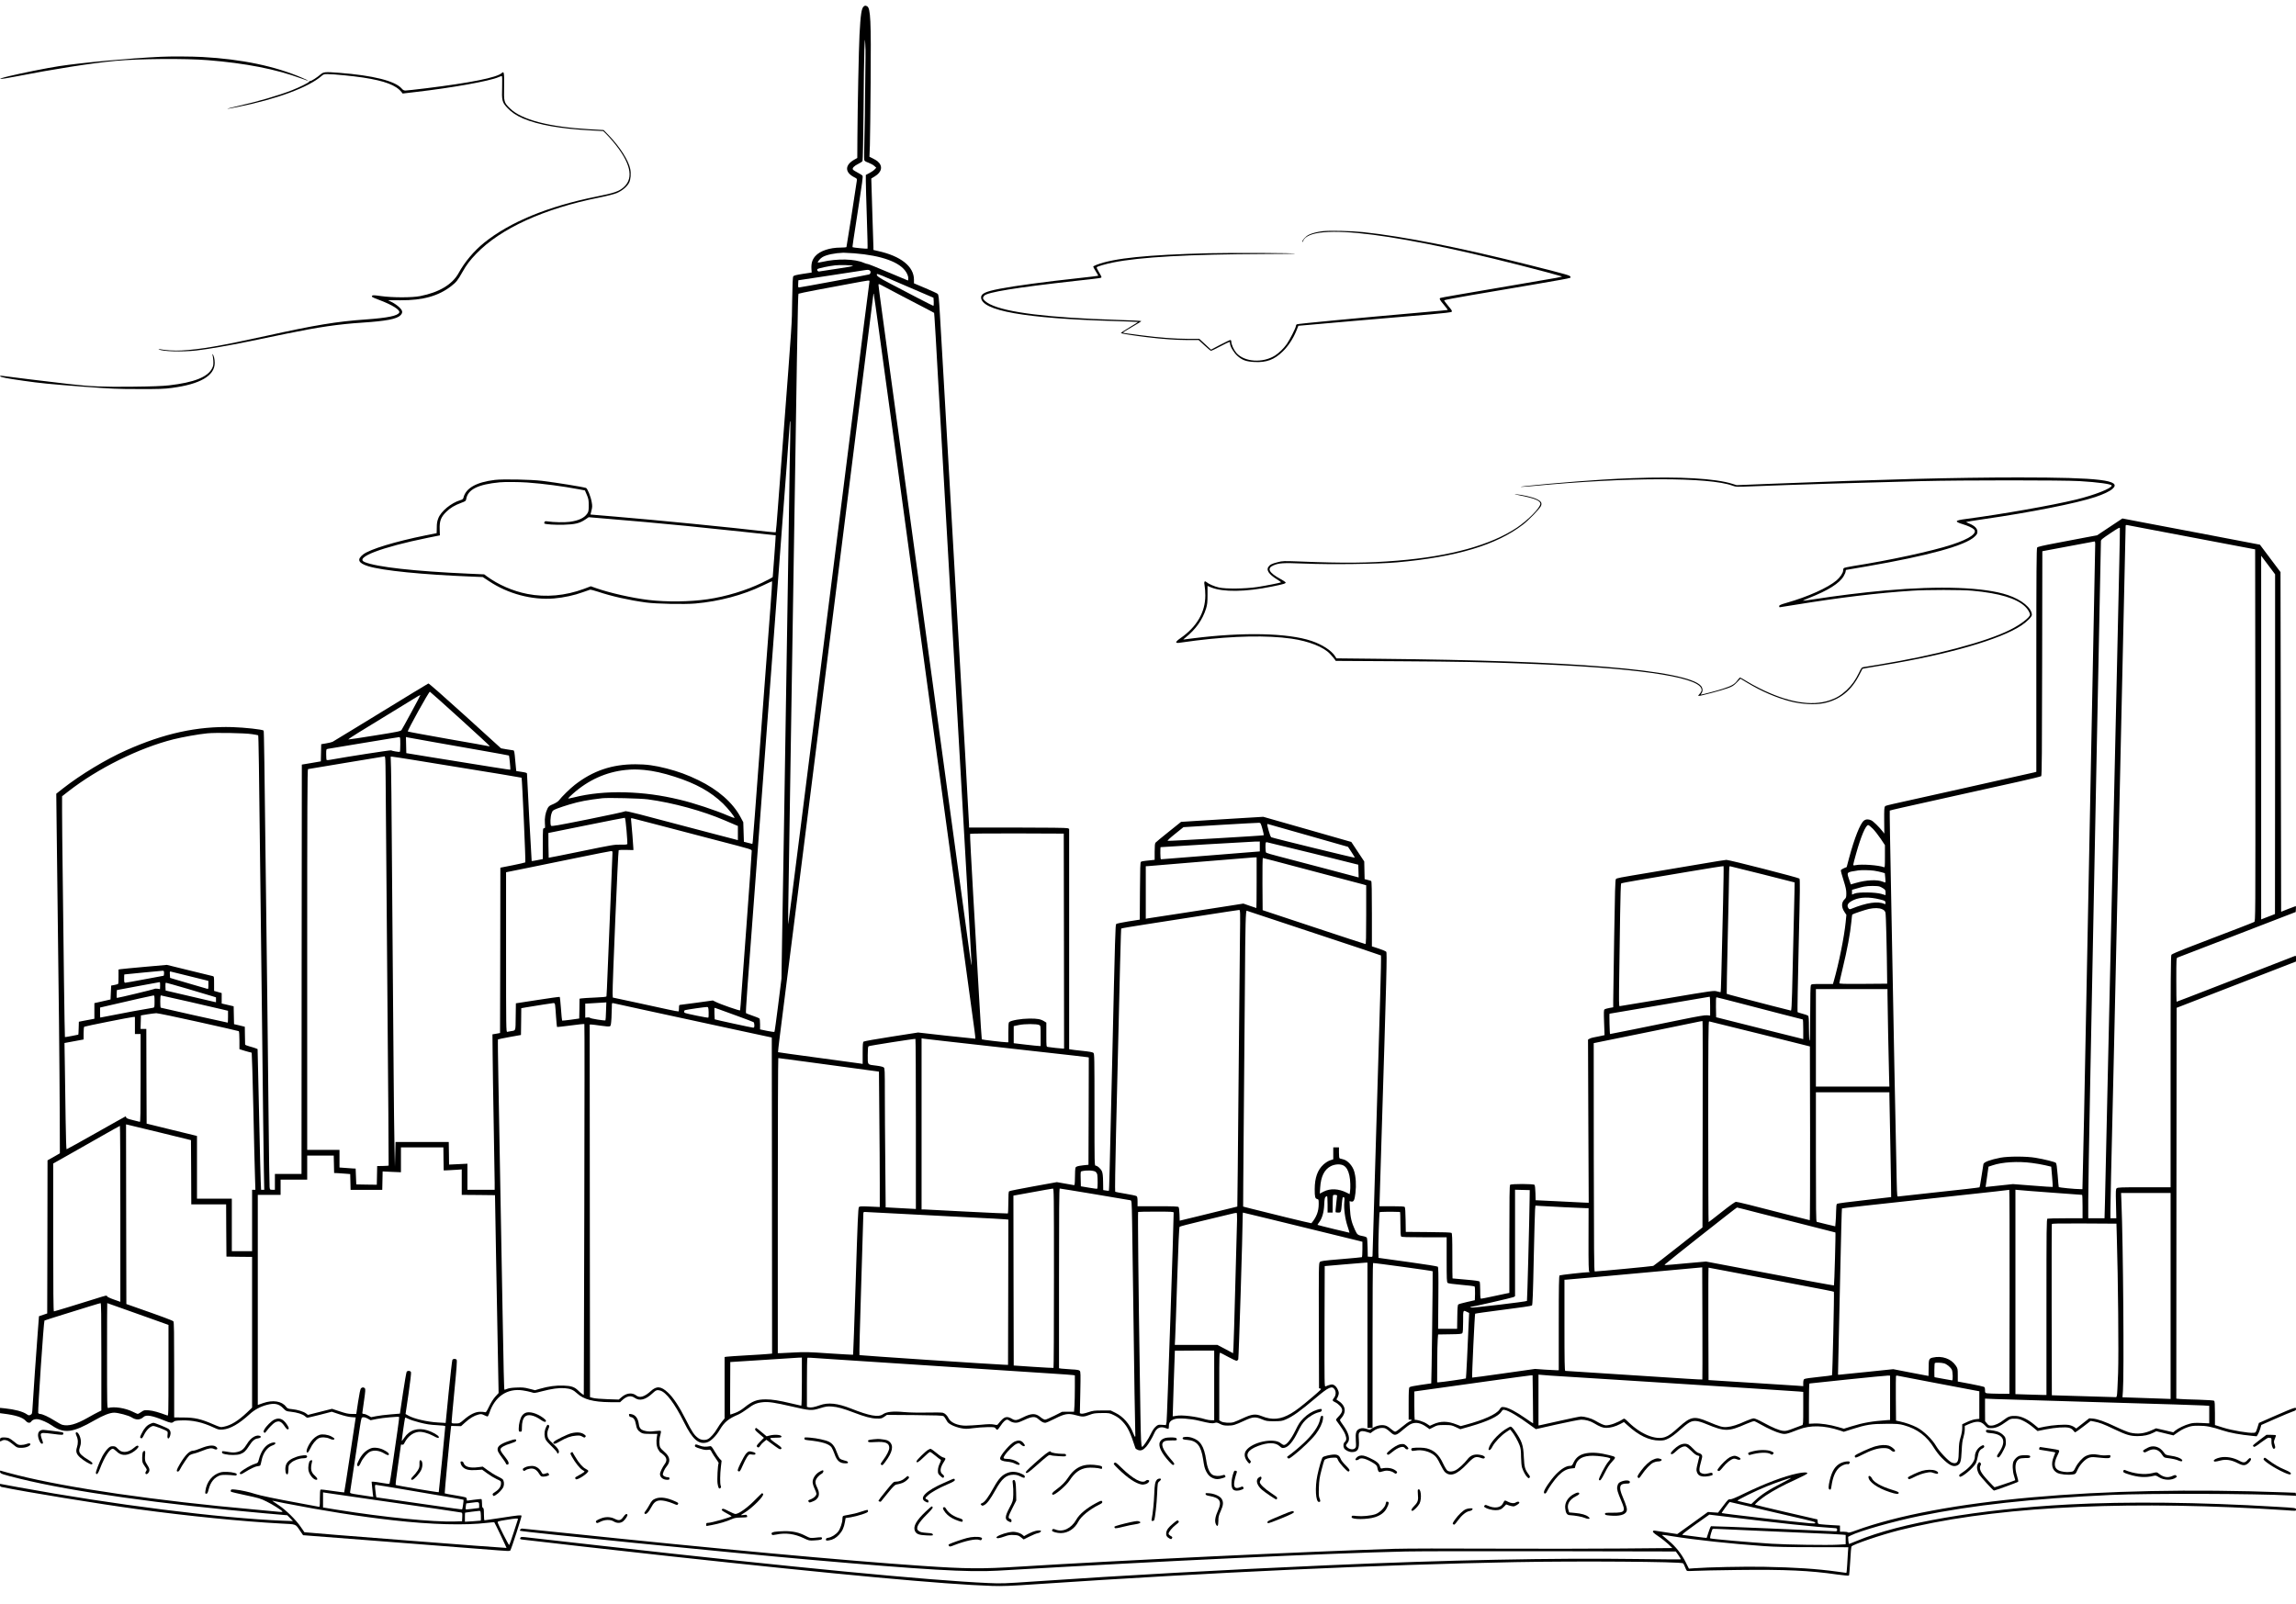 <?xml version="1.0" standalone="no"?>
<!DOCTYPE svg PUBLIC "-//W3C//DTD SVG 20010904//EN"
 "http://www.w3.org/TR/2001/REC-SVG-20010904/DTD/svg10.dtd">
<svg version="1.0" xmlns="http://www.w3.org/2000/svg"
 width="3625pt" height="2533pt" viewBox="0 0 3625 2533"
 preserveAspectRatio="xMidYMid meet">
<g transform="translate(0,2533) scale(0.1,-0.1)"
fill="#000000" stroke="none">
<path d="M13637 25228 c-35 -27 -50 -125 -67 -450 -11 -214 -30 -1136 -33
-1618 l-2 -325 -43 -24 c-156 -86 -158 -203 -3 -281 42 -21 43 -23 38 -58 -30
-213 -159 -1037 -163 -1044 -3 -4 -43 -8 -90 -8 -174 0 -329 -52 -402 -135
-47 -54 -65 -112 -61 -196 l4 -63 -139 -21 c-101 -16 -142 -26 -151 -38 -9
-13 -14 -116 -18 -385 -5 -388 1 -291 -142 -2172 -31 -399 -68 -895 -84 -1103
-15 -207 -30 -380 -33 -382 -3 -3 -63 1 -134 9 -586 68 -1771 185 -2399 237
-214 17 -391 32 -392 33 0 1 6 29 15 63 14 53 15 72 4 133 -15 88 -67 217 -90
224 -62 19 -461 83 -692 112 -172 21 -618 30 -745 15 -294 -35 -462 -130 -498
-282 -5 -20 -17 -29 -49 -38 -145 -43 -305 -175 -348 -286 -18 -46 -24 -81
-24 -147 -1 -49 -1 -88 -2 -88 0 0 -77 -15 -170 -34 -484 -98 -882 -219 -989
-301 -104 -79 -80 -137 75 -186 228 -71 859 -134 1639 -165 l173 -7 97 -64
c299 -201 683 -303 1029 -274 151 13 323 50 452 98 52 19 104 37 115 40 11 2
68 -12 127 -32 215 -72 486 -133 758 -170 156 -22 607 -31 778 -16 377 33 752
133 1061 282 79 38 147 69 150 69 4 0 -8 -190 -26 -422 -18 -233 -66 -877
-108 -1433 -145 -1947 -165 -2210 -170 -2251 l-6 -42 -67 17 -67 17 -5 155 -5
154 -43 80 c-122 229 -354 433 -667 585 -171 83 -315 136 -501 184 -188 48
-319 66 -493 66 -369 0 -672 -103 -956 -325 -76 -59 -206 -187 -252 -247 -12
-16 -50 -40 -89 -57 -61 -25 -72 -34 -91 -72 -32 -66 -47 -149 -40 -234 5 -69
4 -75 -14 -75 -18 0 -19 -10 -19 -244 l0 -243 -86 -17 c-47 -10 -88 -16 -90
-14 -3 3 -74 1329 -74 1381 0 11 -22 18 -84 27 l-85 13 -5 46 c-3 25 -8 78
-11 116 -12 141 -16 165 -32 165 -8 0 -55 7 -104 16 l-89 16 -567 515 c-332
301 -572 512 -580 509 -12 -5 -217 -130 -1132 -690 -195 -120 -366 -223 -380
-231 -15 -7 -61 -18 -103 -25 l-77 -13 -3 -135 -3 -136 -150 -26 -150 -25 -3
-3232 -2 -3233 -210 0 -210 0 0 -125 0 -125 -39 0 c-39 0 -40 1 -45 43 -3 23
-10 524 -16 1112 -6 589 -15 1417 -20 1840 -5 424 -14 1155 -20 1625 -25 2151
-32 2625 -38 2632 -18 18 -301 49 -493 55 -553 16 -1080 -99 -1679 -367 -319
-142 -720 -385 -998 -603 l-104 -82 6 -530 c3 -291 8 -696 11 -900 5 -376 7
-573 26 -2165 5 -492 11 -1163 12 -1490 l2 -594 -97 -56 -98 -55 -2 -1209 -3
-1209 -65 -22 -65 -22 -21 -279 c-22 -283 -68 -945 -80 -1152 -6 -109 -8 -113
-33 -126 -23 -12 -30 -11 -60 10 -61 42 -189 76 -343 92 l-78 8 0 -42 0 -42
53 -7 c195 -24 304 -59 353 -114 31 -35 66 -40 86 -12 22 31 62 44 110 37 51
-8 149 -52 214 -96 196 -136 331 -119 679 81 138 79 239 118 306 119 65 0 229
-44 275 -73 73 -47 135 -45 191 6 42 38 133 22 320 -54 108 -44 128 -47 156
-21 15 13 42 18 125 20 171 6 329 -29 510 -114 71 -33 82 -35 142 -30 115 10
253 89 420 241 80 73 169 121 276 149 119 31 187 16 255 -54 45 -46 49 -48
120 -55 97 -10 189 -39 223 -70 15 -14 32 -25 39 -25 7 0 96 21 199 47 l186
48 119 -40 c73 -24 145 -42 189 -45 l70 -5 -89 -590 c-49 -324 -91 -592 -93
-594 -2 -2 -84 9 -184 23 -99 15 -184 25 -190 21 -6 -4 -10 -61 -10 -141 0
-134 0 -134 -22 -129 -13 3 -133 25 -268 50 -429 79 -653 126 -730 151 -94 31
-225 60 -312 69 -59 6 -69 5 -74 -10 -4 -9 -1 -20 5 -25 7 -4 101 -26 209 -49
240 -52 246 -53 352 -105 90 -43 250 -145 250 -159 0 -5 -24 -6 -52 -3 -29 4
-206 20 -393 37 -1541 137 -2958 343 -3745 543 -118 30 -227 59 -243 65 -25
10 -27 9 -27 -13 0 -29 32 -40 317 -110 816 -202 2246 -403 3873 -546 l345
-30 45 -46 45 -46 -160 6 c-982 39 -2689 255 -4178 529 l-287 53 0 -22 c0 -16
7 -24 28 -28 364 -76 1531 -267 2142 -350 785 -107 1660 -195 2270 -227 244
-12 222 -4 297 -114 l48 -70 90 -7 c50 -4 707 -55 1460 -113 754 -58 1447
-112 1540 -120 133 -11 172 -12 181 -2 15 16 184 539 178 549 -8 13 -45 10
-315 -32 -143 -22 -264 -40 -270 -40 -5 0 -9 42 -9 95 0 76 -3 97 -15 101 -11
5 -15 22 -15 69 0 35 -4 66 -9 70 -5 3 -58 -2 -117 -10 -59 -8 -109 -15 -110
-15 -2 0 -4 12 -6 27 -3 27 -3 27 -173 56 -93 15 -171 30 -174 33 -4 4 76 849
96 1017 l6 48 78 -2 78 -2 63 57 c74 68 145 110 210 126 42 11 52 10 91 -9 24
-12 48 -21 54 -21 6 0 18 24 28 52 84 261 282 396 526 360 44 -6 105 -19 134
-28 53 -17 54 -17 172 14 154 40 268 56 357 49 91 -7 137 -26 198 -83 101 -94
254 -135 515 -138 l162 -1 28 26 c78 74 142 87 207 41 74 -51 167 -28 270 67
62 58 77 64 127 51 96 -26 229 -202 377 -499 135 -273 230 -357 362 -321 59
16 143 98 202 197 74 125 137 177 299 246 31 14 94 54 141 89 93 72 150 95
248 104 86 8 180 -6 445 -67 295 -68 316 -70 450 -29 96 29 117 32 189 27 88
-6 182 -32 346 -95 169 -65 276 -94 361 -95 69 -2 79 1 119 28 l43 30 436 -3
c337 -3 441 -7 457 -17 11 -7 31 -35 45 -62 21 -40 35 -53 90 -81 35 -18 99
-39 141 -47 68 -13 91 -13 190 0 62 9 164 16 227 17 107 1 115 0 129 -20 8
-12 20 -22 27 -22 7 0 31 29 53 64 41 62 78 96 105 96 8 0 27 -10 42 -22 16
-12 47 -23 75 -26 41 -4 62 2 149 42 128 59 174 61 228 12 47 -41 75 -56 106
-56 13 0 80 29 149 64 157 80 213 90 334 56 104 -29 125 -28 214 5 66 25 89
28 195 29 120 1 121 1 197 -36 55 -28 92 -55 134 -101 79 -84 120 -170 200
-418 3 -9 23 -22 43 -29 46 -15 81 0 129 54 33 38 98 146 127 214 36 85 100
111 182 77 20 -8 39 -13 42 -9 3 3 6 26 6 51 1 54 30 85 98 104 63 17 242 5
372 -27 179 -43 214 -48 252 -36 29 9 41 7 84 -15 40 -21 64 -26 122 -27 85 0
116 9 262 77 134 63 176 66 280 22 65 -27 79 -30 190 -30 107 1 127 3 182 27
113 48 225 128 474 339 205 174 260 199 300 137 25 -40 21 -95 -10 -134 -30
-38 -27 -48 19 -69 23 -10 56 -36 75 -57 53 -58 47 -97 -28 -175 -36 -38 -39
-44 -26 -61 90 -123 122 -173 139 -219 22 -59 19 -92 -11 -119 -21 -18 -25
-64 -9 -94 17 -32 77 -62 124 -62 93 0 120 47 110 192 -6 88 -5 103 11 120 22
24 52 25 120 4 l53 -17 34 26 c48 37 101 57 150 57 47 0 69 -12 135 -72 65
-58 84 -53 203 50 41 36 93 73 115 83 74 34 156 19 246 -46 l49 -35 63 32 c59
31 67 33 172 33 104 0 114 -2 180 -33 l71 -33 158 45 c280 81 444 159 491 233
17 28 24 32 50 27 69 -14 214 -100 406 -241 l87 -63 333 75 c184 41 356 75
384 75 65 0 143 -21 197 -54 100 -60 142 -76 199 -76 67 0 145 22 221 62 l57
30 58 -52 c176 -161 342 -240 503 -240 68 0 85 4 146 35 44 22 106 68 173 129
57 52 126 107 153 121 69 38 131 32 268 -25 294 -121 349 -121 628 2 74 32
120 47 133 43 11 -4 53 -25 92 -48 124 -70 249 -126 319 -143 75 -19 91 -15
284 60 186 72 402 67 652 -15 l62 -21 128 41 c222 71 309 85 537 85 176 1 210
-2 281 -21 216 -60 366 -173 482 -365 28 -45 79 -112 114 -147 116 -118 182
-152 244 -126 55 23 67 60 75 230 5 112 12 166 28 215 11 36 21 91 21 123 l0
58 55 25 c133 58 198 54 262 -15 42 -45 43 -46 105 -45 71 0 134 29 241 107
55 40 62 42 126 42 57 0 78 -5 142 -37 41 -20 106 -64 146 -98 l72 -60 128 26
c153 30 310 41 370 25 27 -7 51 -23 65 -41 12 -17 26 -30 32 -30 5 0 62 40
127 90 l117 90 54 -10 c88 -17 145 -38 318 -121 192 -91 252 -109 370 -109 95
0 176 17 248 54 l47 23 135 -33 135 -33 28 20 c84 61 126 84 190 107 60 22 89
26 177 26 121 1 210 -17 380 -74 111 -37 284 -69 467 -86 l72 -7 21 34 c11 19
28 59 36 89 l16 56 222 98 c121 53 245 105 273 114 43 14 53 21 53 40 0 19 -4
22 -27 16 -41 -10 -123 -44 -353 -145 l-206 -91 -24 -77 c-24 -74 -26 -76 -59
-79 -75 -7 -344 38 -478 81 l-133 42 0 186 c0 138 -3 189 -13 197 -7 6 -106
13 -242 17 -127 3 -258 8 -293 11 l-62 6 2 3086 3 3086 70 27 c39 16 264 103
500 194 237 92 520 201 630 244 110 43 309 120 443 172 l242 94 0 47 c0 45 -1
47 -22 39 -177 -69 -440 -171 -633 -246 -132 -51 -379 -147 -550 -213 -170
-66 -392 -152 -493 -191 -101 -39 -185 -71 -187 -71 -3 0 -5 155 -5 345 0 320
1 346 18 352 24 9 643 247 917 353 127 49 392 152 590 228 l360 139 3 47 c2
25 1 46 -2 46 -2 0 -55 -20 -118 -44 l-113 -45 -5 2682 -5 2682 -162 216 -163
217 -162 31 c-90 17 -433 83 -763 146 -330 62 -745 141 -923 175 l-323 62
-200 -133 -200 -133 -172 -32 c-95 -18 -305 -58 -467 -89 -217 -41 -298 -60
-307 -72 -10 -13 -13 -385 -13 -1780 l0 -1762 -37 -10 c-21 -6 -534 -121
-1141 -256 -1290 -286 -1193 -264 -1211 -281 -12 -11 -14 -52 -13 -221 l2
-208 -27 35 c-56 71 -146 159 -178 174 -45 22 -87 20 -117 -4 -59 -46 -149
-273 -234 -589 l-38 -144 -43 -18 c-24 -10 -46 -25 -49 -32 -3 -8 16 -78 41
-156 35 -111 45 -156 45 -209 0 -60 -3 -71 -25 -92 -54 -51 -56 -125 -4 -203
l30 -45 -11 -114 c-23 -232 -107 -649 -186 -926 l-15 -52 -169 0 c-157 0 -170
-1 -180 -19 -6 -13 -10 -173 -10 -451 0 -285 -3 -429 -10 -425 -6 4 -10 80
-10 194 0 153 -3 191 -15 201 -8 6 -46 20 -86 30 -39 10 -75 22 -79 27 -3 4 5
477 18 1051 22 900 23 1045 11 1057 -16 16 -1106 295 -1152 295 -16 0 -185
-27 -376 -60 -190 -32 -548 -93 -796 -134 -552 -92 -557 -93 -573 -110 -10
-10 -16 -196 -27 -912 -8 -494 -15 -947 -15 -1005 l0 -107 -61 -11 c-34 -6
-68 -16 -76 -22 -12 -10 -13 -44 -7 -209 l7 -198 -69 -15 c-38 -9 -87 -19
-109 -22 -22 -4 -50 -13 -62 -21 l-21 -13 5 -1288 6 -1288 -84 3 c-46 2 -235
11 -419 21 l-335 16 -3 114 c-1 64 -8 121 -14 128 -14 18 -368 19 -386 1 -9
-9 -12 -214 -12 -859 l0 -848 -57 -11 c-32 -7 -129 -27 -216 -46 -87 -19 -165
-34 -173 -34 -11 0 -14 23 -14 128 0 70 -4 133 -9 141 -7 10 -65 19 -218 32
-114 10 -209 18 -210 19 -2 0 -3 159 -3 354 0 283 -3 356 -13 365 -9 7 -127
12 -368 13 l-354 3 -3 189 c-1 119 -7 194 -13 203 -9 10 -57 13 -205 13 l-194
0 0 23 c0 12 11 382 25 822 89 2878 96 3157 81 3174 -9 9 -63 32 -121 51
l-105 34 0 512 c0 369 -3 515 -11 520 -6 4 -32 12 -58 18 l-46 12 -3 140 -3
139 -102 154 -102 154 -695 199 -695 198 -415 -25 c-228 -14 -520 -32 -649
-40 l-234 -15 -196 -157 c-108 -86 -202 -164 -208 -172 -9 -10 -13 -55 -13
-142 l0 -128 -42 -5 c-24 -3 -70 -8 -102 -11 -33 -3 -66 -10 -73 -16 -10 -9
-13 -106 -15 -462 l-3 -451 -180 -28 c-99 -16 -185 -34 -192 -41 -13 -13 -17
-125 -63 -2157 -41 -1770 -48 -2051 -52 -2055 -2 -3 -24 -1 -47 3 l-43 7 -2
130 c-1 92 -7 140 -18 165 -18 42 -71 90 -99 90 -19 0 -19 18 -19 883 0 829
-1 885 -17 899 -12 11 -69 21 -178 32 -88 9 -170 19 -182 22 l-23 4 0 1740 0
1740 -26 10 c-16 6 -317 10 -790 10 l-764 0 0 38 c0 41 -103 1872 -170 3007
-22 374 -74 1279 -115 2010 -41 732 -93 1636 -115 2010 -22 374 -48 831 -59
1015 -18 303 -21 336 -39 350 -10 9 -98 49 -195 90 l-177 75 0 57 c0 209 -206
373 -567 453 l-73 17 0 41 c0 23 -7 233 -15 467 -8 234 -15 469 -16 523 l-3
97 54 33 c114 68 133 165 45 239 -11 10 -44 30 -74 45 l-54 27 7 180 c3 100 9
548 12 996 8 978 -1 1171 -56 1200 -24 13 -33 13 -53 -2z m28 -798 c-1 -63 -4
-299 -6 -525 -1 -225 -6 -561 -11 -745 -4 -184 -6 -344 -3 -356 3 -15 22 -28
66 -43 33 -13 75 -35 92 -51 l32 -29 -27 -28 c-15 -16 -52 -41 -83 -57 l-55
-29 0 -96 c0 -53 7 -313 16 -579 9 -266 14 -486 11 -489 -6 -5 -229 16 -236
23 -5 4 6 74 108 734 39 248 56 381 50 392 -5 10 -39 32 -76 51 -37 18 -71 41
-77 50 -14 22 19 57 89 91 30 14 59 34 63 44 5 9 12 366 16 792 3 426 9 861
13 965 7 185 8 188 14 95 4 -52 6 -147 4 -210z m-179 -3100 c437 -35 726 -140
822 -300 21 -36 32 -67 32 -92 0 -21 -2 -38 -5 -38 -3 0 -143 59 -310 130
-168 72 -313 130 -324 130 -10 0 -38 9 -62 19 -145 64 -420 70 -658 15 -35 -8
-66 -12 -69 -10 -8 9 38 65 71 84 61 38 194 66 333 71 23 0 99 -4 170 -9z
m-19 -199 c7 -4 -105 -24 -250 -45 -144 -21 -272 -40 -283 -43 -22 -5 -42 23
-27 38 12 12 183 48 276 58 84 10 262 4 284 -8z m266 -73 c20 -16 13 -55 -12
-62 -35 -11 -1086 -206 -1108 -206 -11 0 -13 13 -11 57 l3 57 509 77 c279 43
520 80 535 82 51 8 67 7 84 -5z m644 -275 l361 -155 4 -64 c2 -35 -1 -64 -6
-64 -4 0 -117 57 -250 126 -132 70 -328 172 -434 227 -181 94 -221 123 -206
149 3 4 42 -9 87 -28 45 -20 245 -105 444 -191z m-651 90 c-3 -16 -42 -316
-86 -668 -43 -352 -140 -1121 -214 -1710 -173 -1371 -542 -4294 -786 -6235
-105 -833 -193 -1519 -195 -1525 -2 -5 -2 105 0 245 6 310 7 380 50 3185 93
5981 102 6516 112 6526 5 4 132 30 283 59 151 28 390 73 530 99 140 27 268 49
283 50 26 1 28 -1 23 -26z m524 -223 c118 -62 279 -146 357 -186 l141 -75 6
-72 c4 -40 29 -472 56 -962 28 -489 70 -1234 95 -1655 25 -421 74 -1285 110
-1920 36 -635 85 -1499 110 -1920 25 -421 81 -1402 125 -2180 44 -778 83
-1455 86 -1505 4 -49 4 -88 1 -85 -3 3 -33 210 -66 460 -34 250 -102 748 -151
1105 -94 682 -169 1236 -325 2380 -180 1324 -266 1953 -321 2350 -30 220 -93
681 -140 1025 -46 344 -104 769 -129 945 -24 176 -83 604 -130 950 -47 347
-112 826 -145 1065 -33 239 -60 445 -60 458 0 23 2 22 83 -21 45 -25 179 -95
297 -157z m-365 -600 c47 -349 90 -662 95 -695 5 -33 54 -393 110 -800 55
-407 127 -936 160 -1175 32 -239 86 -633 119 -875 137 -1005 215 -1576 276
-2020 36 -258 105 -767 154 -1130 96 -704 184 -1352 336 -2460 82 -602 203
-1485 252 -1848 9 -64 14 -119 12 -121 -2 -1 -206 20 -454 47 l-450 51 -422
-66 c-233 -36 -430 -71 -438 -78 -12 -10 -15 -43 -15 -182 l0 -170 -37 6 c-21
4 -321 44 -667 91 -345 46 -630 86 -632 88 -2 2 10 109 26 238 32 242 224
1760 380 3004 49 391 155 1230 235 1865 80 635 184 1457 230 1825 46 369 150
1190 230 1825 227 1802 405 3214 405 3219 0 2 2 2 5 0 2 -3 43 -290 90 -639z
m-1409 -1642 c-4 -150 -11 -570 -16 -933 -6 -363 -15 -943 -20 -1290 -6 -346
-17 -1057 -25 -1580 -8 -522 -17 -1087 -20 -1255 -3 -168 -10 -593 -15 -945
-5 -352 -12 -757 -15 -900 -3 -143 -10 -568 -16 -945 l-11 -685 -52 -417 c-29
-230 -55 -420 -59 -424 -3 -4 -56 4 -117 16 l-110 23 0 82 c0 54 -4 86 -12 92
-7 6 -56 25 -108 43 -52 18 -98 36 -102 40 -8 6 28 504 132 1865 27 358 86
1136 130 1730 44 594 91 1222 105 1395 14 173 61 801 105 1395 44 594 87 1163
95 1265 28 348 125 1652 125 1676 0 13 3 24 6 24 3 0 3 -123 0 -272z m-4151
-698 c260 -19 551 -58 815 -107 l95 -18 30 -70 c26 -61 30 -82 30 -166 0 -85
-3 -99 -24 -131 -48 -69 -135 -110 -277 -129 -84 -11 -249 -8 -350 7 -33 5
-42 3 -48 -11 -3 -10 -5 -20 -2 -22 14 -14 173 -24 306 -20 178 5 253 23 341
83 l53 36 261 -22 c383 -31 884 -76 1275 -115 449 -45 1414 -147 1417 -149 2
-1 -9 -148 -22 -327 -14 -178 -25 -328 -25 -332 0 -5 -74 -44 -164 -88 -253
-123 -575 -221 -866 -263 -284 -41 -640 -45 -930 -11 -256 30 -613 111 -827
186 l-85 30 -109 -41 c-293 -109 -604 -137 -893 -80 -230 45 -460 146 -641
279 l-40 30 -245 11 c-856 38 -1454 105 -1642 183 -168 70 259 234 1002 385
l185 37 -3 95 c-5 130 18 192 102 275 66 65 131 104 241 145 65 24 70 28 76
60 25 150 185 230 529 263 80 8 304 6 435 -3z m25910 -796 c336 -64 781 -148
990 -188 l380 -72 3 -2937 c2 -2927 2 -2936 -18 -2947 -11 -6 -125 -51 -252
-100 -128 -48 -316 -121 -418 -160 -102 -39 -284 -110 -405 -156 -121 -47
-226 -93 -232 -102 -10 -12 -13 -397 -13 -1844 l0 -1828 -417 0 c-363 0 -419
-2 -434 -16 -15 -14 -16 -36 -11 -245 l5 -229 -47 0 -46 0 0 128 c0 70 5 307
10 527 15 589 63 2743 120 5320 50 2289 54 2473 90 4050 11 479 20 883 20 899
0 27 2 28 33 22 17 -4 307 -59 642 -122z m-774 -434 c-6 -272 -27 -1204 -46
-2070 -19 -866 -46 -2063 -60 -2660 -14 -597 -45 -1996 -70 -3110 -24 -1114
-47 -2143 -51 -2288 l-7 -262 -128 0 -129 0 0 283 c0 155 13 971 30 1812 16
842 43 2225 60 3075 17 850 37 1876 45 2280 22 1072 65 3211 65 3242 0 24 18
39 148 126 113 76 148 96 151 83 2 -9 -2 -239 -8 -511z m-381 263 c0 -21 -9
-486 -20 -1033 -11 -547 -31 -1580 -45 -2295 -14 -715 -39 -1993 -55 -2840
-61 -3154 -64 -3287 -76 -3772 l-6 -253 -27 0 c-88 0 -344 25 -347 34 -2 6
-10 91 -17 189 -10 125 -18 182 -28 192 -16 16 -181 57 -324 81 -141 24 -429
24 -550 1 -164 -32 -263 -69 -270 -101 -3 -11 -16 -97 -30 -190 -14 -94 -28
-173 -32 -177 -5 -4 -289 -37 -633 -73 -344 -37 -635 -69 -646 -71 -22 -5 -22
-3 -28 228 -4 127 -20 943 -37 1812 -16 869 -40 2136 -53 2815 -14 679 -23
1237 -20 1239 2 2 90 23 196 47 106 23 488 108 848 189 360 80 808 180 995
221 187 42 346 81 352 86 10 8 13 381 15 1782 l3 1771 405 76 c223 42 411 77
418 78 8 1 12 -12 12 -36z m2840 -3164 c0 -1475 -1 -2683 -2 -2684 -2 -1 -28
-11 -58 -23 -30 -11 -79 -29 -107 -41 l-53 -21 0 2872 0 2871 110 -146 110
-147 0 -2681z m-28655 400 c256 -232 465 -425 465 -430 0 -5 -6 -6 -12 -4 -7
3 -296 55 -643 115 -346 61 -633 114 -636 118 -11 12 334 633 348 628 7 -3
223 -195 478 -427z m-767 109 c-79 -146 -150 -275 -158 -286 -13 -20 -56 -29
-420 -87 -222 -36 -410 -64 -418 -63 -8 2 64 51 159 109 96 59 305 186 464
284 160 98 339 208 400 245 60 38 111 67 113 65 2 -2 -61 -122 -140 -267z
m-2520 -352 c51 -8 95 -16 98 -18 6 -7 14 -486 34 -2268 11 -927 24 -2056 30
-2510 5 -454 12 -1043 15 -1310 3 -267 8 -621 11 -787 l6 -303 -25 0 -25 0 -6
143 c-3 78 -13 459 -21 847 -8 388 -18 824 -22 969 l-6 263 -31 13 c-17 7 -61
20 -98 30 -38 10 -68 23 -68 29 -1 6 -2 72 -3 146 l-2 135 -85 21 -85 20 -3
141 -3 141 -94 22 -95 22 0 83 0 82 -60 17 -60 17 0 114 c0 111 -1 115 -22
120 -13 3 -180 44 -373 91 l-350 86 -350 -31 c-192 -17 -364 -34 -382 -37
l-32 -5 0 -110 c1 -61 -2 -114 -6 -117 -3 -4 -30 -12 -58 -17 l-52 -10 -5
-110 -5 -109 -30 -7 c-16 -4 -74 -17 -127 -29 l-98 -22 0 -123 0 -124 -37 -7
c-21 -3 -76 -14 -123 -23 l-85 -17 -3 -102 c-1 -56 -4 -102 -6 -102 -2 0 -49
-9 -105 -21 -57 -11 -104 -19 -106 -17 -2 2 -9 397 -15 878 -6 481 -15 1228
-20 1660 -6 432 -10 893 -10 1025 l0 240 100 78 c466 363 1114 684 1657 821
150 37 394 81 538 95 127 13 589 5 703 -13z m2342 -160 c0 -63 -3 -117 -7
-119 -10 -6 -125 13 -138 23 -8 6 -704 -102 -955 -148 -30 -6 -58 -8 -62 -5
-5 2 -8 42 -8 88 0 83 0 83 28 89 15 3 221 37 457 76 237 39 480 79 540 89 61
10 118 19 128 20 15 1 17 -11 17 -113z m535 33 c220 -39 575 -101 788 -139
213 -37 390 -70 393 -72 5 -6 26 -219 21 -224 -3 -3 -339 50 -1257 199 l-385
63 -3 127 -3 128 23 -6 c13 -2 203 -37 423 -76z m-766 -639 c1 -201 12 -1643
26 -3204 14 -1562 23 -2841 21 -2844 -3 -2 -45 -5 -93 -6 l-88 -1 -3 -148 -3
-147 -162 2 -162 3 -5 125 -5 125 -45 2 c-25 2 -82 5 -127 9 l-83 6 0 139 0
139 -255 0 -255 0 0 3005 c0 2396 3 3006 13 3009 6 2 282 48 612 102 l600 99
6 -25 c4 -14 7 -189 8 -390z m431 360 c168 -28 472 -77 675 -110 554 -89 1037
-169 1040 -172 8 -11 67 -1330 59 -1337 -5 -4 -96 -25 -201 -46 l-193 -38 -2
-1306 -3 -1305 -60 -11 -60 -10 3 -320 c1 -176 9 -680 17 -1119 8 -439 15
-848 15 -907 l0 -109 -215 0 -215 0 0 206 0 206 -145 -7 -145 -7 -2 178 -3
179 -420 0 -420 0 -5 -195 -5 -195 -7 335 c-4 184 -10 695 -13 1135 -3 440
-10 1275 -15 1855 -5 580 -12 1442 -15 1915 -3 473 -8 944 -11 1048 l-6 187
24 0 c12 0 160 -23 328 -50z m3655 -160 c139 -13 300 -49 479 -107 336 -108
566 -236 760 -422 81 -79 192 -218 182 -229 -3 -2 -47 14 -99 36 -204 88 -543
200 -762 252 -304 73 -567 108 -865 117 -291 8 -568 -19 -812 -81 -48 -12 -88
-19 -88 -15 0 4 33 36 73 72 243 217 523 344 832 377 106 11 179 11 300 0z
m55 -464 c394 -53 865 -182 1213 -332 84 -36 164 -71 180 -77 l27 -11 0 -112
0 -112 -57 15 c-32 8 -168 44 -303 79 -135 36 -407 108 -605 159 -198 52 -461
121 -584 154 -167 43 -228 56 -236 47 -7 -6 -269 -63 -584 -126 -494 -99 -573
-113 -581 -100 -16 24 -11 141 8 194 17 47 20 49 92 78 41 16 127 44 190 63
165 49 280 71 520 99 91 10 601 -2 720 -18z m-338 -492 c9 -109 15 -205 13
-212 -4 -10 -30 -13 -107 -11 -96 2 -138 -5 -618 -104 -283 -58 -516 -105
-517 -103 -1 1 -3 89 -4 196 l-1 195 599 121 c329 67 603 120 608 119 6 -1 18
-90 27 -201z m543 76 c231 -61 609 -160 840 -220 644 -168 590 -151 593 -186
1 -16 -36 -546 -83 -1179 -47 -632 -88 -1188 -91 -1235 -3 -47 -7 -90 -9 -96
-3 -11 -309 95 -390 136 l-40 20 -253 -35 c-139 -19 -260 -35 -268 -35 -10 0
-14 -13 -14 -49 0 -28 -3 -52 -7 -54 -5 -2 -78 11 -163 30 -85 19 -317 69
-515 112 l-360 77 -3 65 c-4 111 86 2251 96 2261 5 5 59 8 121 6 l111 -3 0 25
c0 31 -28 378 -35 439 -5 43 -5 43 23 37 15 -3 216 -55 447 -116z m9496 -50
c15 -52 24 -98 20 -101 -7 -7 -1490 -93 -1514 -88 -10 3 31 42 116 110 l132
106 585 36 c322 19 596 34 610 33 22 -1 27 -10 51 -96z m728 -106 l624 -178
55 -83 c30 -46 53 -85 51 -88 -6 -5 -1298 311 -1319 323 -8 5 -27 55 -42 111
-24 90 -25 101 -10 97 9 -3 298 -85 641 -182z m8911 107 c32 -33 87 -104 124
-159 l66 -99 0 -178 c0 -165 -1 -177 -17 -170 -86 32 -348 51 -445 32 -32 -7
-38 -5 -38 9 0 9 21 88 46 177 77 273 151 447 190 447 9 0 42 -27 74 -59z
m-12772 -1773 l2 -1698 -21 0 c-27 0 -207 20 -236 26 -23 4 -23 5 -23 194 l0
190 -32 20 c-58 36 -108 45 -238 44 -125 -1 -284 -28 -317 -55 -10 -9 -13 -50
-13 -165 l0 -154 -30 0 c-45 0 -383 40 -389 46 -3 3 -22 305 -43 672 -21 367
-62 1094 -93 1615 -30 522 -53 953 -49 958 3 5 298 8 742 7 l737 -3 3 -1697z
m3092 1494 l0 -78 -772 -62 c-425 -35 -779 -63 -785 -62 -10 0 -13 26 -13 95
0 52 1 95 3 96 11 3 1430 87 1490 88 l77 1 0 -78z m840 -110 l715 -178 3 -100
3 -101 -543 144 c-299 78 -624 164 -723 190 -99 25 -186 51 -192 56 -9 6 -13
37 -13 88 0 69 2 79 18 79 9 -1 339 -81 732 -178z m-11060 11 c0 -16 -14 -352
-30 -748 -16 -396 -37 -898 -46 -1115 -8 -217 -17 -400 -19 -406 -2 -7 -65
-14 -182 -18 -98 -4 -193 -10 -210 -13 l-33 -5 -2 -157 -3 -156 -133 -19 c-73
-10 -135 -16 -137 -14 -3 3 -11 86 -18 186 -8 100 -16 185 -20 188 -3 3 -160
-18 -349 -48 l-343 -53 -3 -212 c-3 -236 4 -215 -77 -228 -22 -3 -48 -8 -57
-11 -17 -5 -18 60 -18 1258 l0 1263 313 63 c171 35 539 110 817 167 278 57
515 104 528 104 18 1 22 -4 22 -26z m10170 -473 c0 -220 -2 -400 -4 -400 -2 0
-49 16 -105 35 l-100 35 -248 -39 c-137 -22 -473 -74 -748 -116 -275 -41 -510
-78 -522 -80 l-23 -5 0 415 0 415 28 1 c15 0 387 31 827 69 440 37 821 68 848
69 l47 1 0 -400z m275 345 c94 -25 274 -73 400 -106 360 -94 945 -249 1003
-265 l52 -15 0 -464 c0 -366 -3 -465 -12 -464 -7 0 -375 121 -818 268 l-805
267 -3 412 c-1 227 1 412 6 412 4 0 84 -20 177 -45z m7089 -675 c-25 -1094
-33 -1393 -38 -1397 -3 -3 -28 2 -56 10 -50 15 -59 14 -788 -109 -405 -68
-743 -124 -751 -124 -11 0 -12 77 -6 483 4 265 10 699 14 964 4 288 11 486 16
491 6 5 125 28 265 51 140 24 500 84 800 135 300 51 548 90 552 87 3 -3 0
-269 -8 -591z m626 462 l504 -128 -2 -140 c-3 -124 -19 -834 -38 -1606 -4
-165 -11 -278 -17 -278 -5 0 -140 34 -301 76 -160 41 -385 100 -500 130 -115
30 -212 56 -214 59 -2 2 5 417 17 922 12 505 21 957 21 1006 0 63 3 87 13 87
6 0 239 -58 517 -128z m1755 58 c39 -6 93 -17 121 -25 l52 -15 7 -71 c4 -38 5
-72 3 -75 -3 -2 -22 3 -43 12 -87 36 -259 28 -424 -20 l-80 -23 -30 88 c-36
108 -40 104 149 133 52 7 177 5 245 -4z m92 -251 c15 -5 43 -20 60 -32 28 -19
33 -28 33 -63 l0 -41 -67 20 c-91 27 -354 31 -420 6 l-43 -17 0 38 0 37 73 21
c39 12 92 25 117 30 63 14 213 14 247 1z m3 -203 c80 -20 85 -23 88 -50 3 -25
1 -28 -15 -21 -107 46 -283 20 -520 -76 -29 -12 -34 -11 -48 6 -35 48 -9 90
80 131 103 48 252 51 415 10z m36 -155 c31 -14 44 -27 52 -53 9 -26 22 -591
27 -1073 l0 -50 -377 -3 c-317 -2 -378 0 -378 12 0 7 22 105 49 217 77 318
123 565 141 753 5 60 12 111 14 113 9 10 207 76 261 88 87 19 163 18 211 -4z
m-10140 -518 c-3 -280 -11 -1073 -17 -1763 -6 -690 -14 -1516 -17 -1835 l-7
-580 -195 -48 c-107 -27 -312 -77 -455 -112 l-260 -63 -3 101 c-1 55 -8 107
-14 114 -8 10 -79 13 -329 13 l-319 0 0 74 c0 52 -4 77 -14 85 -8 7 -86 24
-173 38 -87 14 -162 29 -166 33 -5 4 1 416 13 916 66 2815 77 3235 83 3240 4
4 179 34 389 66 211 33 624 97 918 143 294 46 544 84 554 84 18 1 19 -12 12
-506z m1169 142 c578 -191 1054 -350 1058 -354 4 -4 -2 -306 -13 -672 -25
-816 -120 -4034 -120 -4067 0 -21 -4 -23 -37 -20 l-38 3 -3 144 c-1 80 -7 150
-13 157 -5 6 -24 14 -41 18 -107 21 -107 21 -148 109 -51 112 -70 191 -77 330
l-6 118 24 -6 c41 -10 56 18 69 134 15 126 7 256 -21 347 -27 86 -101 166
-169 184 -25 6 -51 13 -57 15 -9 3 -13 30 -13 90 l0 85 -45 0 -45 0 0 -94 0
-94 -50 -17 c-31 -10 -71 -36 -105 -66 -93 -86 -137 -208 -138 -388 0 -124 6
-149 39 -157 23 -6 24 -10 24 -79 0 -115 -34 -205 -115 -303 -3 -4 -732 173
-954 231 l-124 32 2 375 c1 206 6 812 11 1345 5 534 12 1344 15 1800 6 944 12
1158 29 1152 6 -2 484 -161 1061 -352z m-18155 -635 c0 -22 -3 -40 -8 -40 -4
0 -137 -25 -296 -55 -158 -30 -297 -55 -307 -55 -17 0 -19 8 -19 65 0 36 1 65
3 66 4 2 572 56 600 58 25 1 27 -2 27 -39z m375 -40 c137 -33 266 -65 287 -71
l38 -10 0 -65 c0 -58 -2 -65 -17 -60 -10 3 -126 37 -258 75 -132 39 -260 77
-285 84 l-45 14 -3 52 c-3 47 -1 52 15 47 10 -3 130 -32 268 -66z m-437 -156
l-2 -55 -37 6 c-21 4 -45 2 -55 -4 -16 -9 -566 -141 -588 -141 -4 0 -6 28 -4
62 l3 62 330 62 c182 34 336 62 343 63 9 1 12 -15 10 -55z m426 -48 c177 -52
351 -104 389 -116 l67 -21 0 -38 0 -39 -67 15 c-38 9 -216 50 -398 93 l-330
77 -3 61 c-2 43 1 62 9 62 7 0 157 -43 333 -94z m26846 -82 c0 -120 19 -1099
25 -1291 l5 -173 -580 0 -580 0 0 770 0 770 565 0 565 0 0 -76z m-27360 -119
c0 -90 -1 -95 -22 -100 -13 -3 -77 -14 -143 -25 -66 -10 -248 -44 -405 -75
-157 -30 -286 -55 -287 -55 -2 0 -3 36 -3 79 l0 79 133 31 c376 88 694 159
710 160 15 1 17 -10 17 -94z m542 -4 c238 -55 475 -110 526 -122 l92 -22 0
-93 c0 -52 -2 -94 -5 -94 -12 0 -1050 232 -1057 236 -11 7 -10 194 1 194 6 0
205 -45 443 -99z m24018 -71 l0 -149 -47 5 c-36 4 -146 -15 -443 -76 -471 -97
-1082 -220 -1090 -220 -6 0 -14 319 -8 321 8 1 1574 267 1581 268 4 1 7 -66 7
-149z m437 55 c181 -47 483 -125 673 -175 190 -49 348 -90 353 -90 4 0 7 -70
7 -155 l0 -155 -27 7 c-16 4 -325 81 -688 172 l-660 166 -3 158 c-2 100 1 157
8 157 5 0 157 -38 337 -85z m-17869 -135 c-2 -77 -6 -142 -9 -144 -9 -9 -234
27 -244 39 -6 7 -24 10 -43 7 l-32 -4 0 111 0 111 28 1 c33 2 247 15 281 17
l24 2 -5 -140z m-804 98 c3 -18 10 -102 15 -187 6 -84 13 -156 15 -159 3 -3
100 8 216 23 115 16 213 26 216 22 4 -3 3 -1323 -1 -2932 l-8 -2926 -26 17
c-14 9 -42 32 -61 52 -58 58 -109 76 -235 80 -120 4 -234 -11 -369 -50 l-79
-23 -91 23 c-76 20 -109 23 -201 19 -72 -2 -123 -10 -149 -21 -22 -9 -41 -15
-42 -13 -6 6 -14 347 -29 1212 -15 851 -44 2452 -66 3668 -7 356 -10 649 -7
652 3 3 86 20 184 38 l179 32 3 212 2 211 73 13 c176 29 414 67 434 68 18 1
23 -6 27 -31z m1376 -71 c596 -130 1021 -222 1575 -341 l470 -101 3 -2496 2
-2496 -67 -6 c-38 -4 -192 -14 -343 -22 -151 -9 -290 -18 -307 -21 l-33 -5 0
-485 0 -485 -39 -47 c-22 -26 -56 -76 -77 -112 -43 -74 -106 -145 -145 -166
-47 -24 -111 -18 -156 15 -62 45 -98 99 -191 284 -107 212 -200 354 -286 434
-110 103 -179 109 -272 23 -98 -89 -173 -112 -228 -69 -65 51 -156 41 -234
-27 l-43 -37 -177 6 c-97 3 -199 11 -227 19 l-50 13 -3 2943 -2 2942 27 0 c16
0 84 -9 153 -19 87 -13 129 -15 141 -8 13 8 17 35 23 130 3 66 6 147 6 180 0
56 1 59 23 54 12 -3 218 -48 457 -100z m1048 -41 c2 -44 -1 -83 -5 -87 -8 -7
-352 63 -373 76 -15 9 -12 35 5 42 23 8 326 52 350 50 18 -2 20 -10 23 -81z
m467 -66 c127 -46 236 -88 243 -93 6 -5 12 -27 12 -48 0 -31 -4 -39 -18 -39
-19 0 -602 127 -608 132 -2 3 -7 161 -5 180 1 3 34 -6 74 -22 39 -15 176 -65
302 -110z m-8519 -90 c344 -76 629 -142 634 -145 6 -4 10 -67 10 -145 l0 -139
83 -26 c46 -14 88 -25 94 -25 7 0 14 -4 17 -9 3 -5 15 -404 26 -887 10 -484
22 -968 26 -1076 l6 -198 -26 0 -26 0 0 -485 0 -485 -160 0 -160 0 0 415 0
415 -275 0 -275 0 0 495 0 495 -27 7 c-16 3 -194 47 -398 97 l-370 91 -3 748
-2 747 -45 0 -46 0 3 107 3 107 100 17 c55 9 120 17 143 18 24 0 325 -62 668
-139z m-1006 -55 l0 -135 45 0 45 0 0 -696 c0 -553 -3 -695 -12 -691 -7 2 -58
15 -112 28 -74 18 -100 28 -104 41 -2 10 -6 18 -8 18 -3 0 -211 -117 -464
-260 -253 -143 -464 -260 -469 -260 -5 0 -11 201 -15 468 -3 257 -9 634 -12
838 l-6 372 151 28 151 28 0 97 c0 57 4 101 10 104 14 9 738 153 773 154 l27
1 0 -135z m24752 -1562 l-3 -1628 -380 -300 c-209 -165 -387 -303 -397 -307
-14 -6 -878 -88 -924 -88 -10 0 -13 362 -15 1803 l-1 1803 156 32 c297 59
1437 293 1497 306 33 7 62 12 65 10 3 -1 4 -735 2 -1631z m903 1429 l790 -198
3 -1372 c1 -755 -1 -1372 -5 -1372 -5 0 -165 41 -358 90 -554 144 -783 200
-807 200 -15 0 -96 -58 -225 -160 -111 -88 -204 -160 -207 -160 -3 0 -6 713
-6 1585 0 1261 3 1585 13 1585 6 0 368 -90 802 -198z m-11377 140 c21 -12 22
-17 22 -172 l0 -160 -27 1 c-16 0 -111 10 -213 22 l-185 22 0 135 0 135 80 17
c93 20 286 20 323 0z m-1948 -1564 l0 -1341 -132 7 c-73 3 -181 9 -239 13
l-106 6 -6 705 c-4 388 -7 882 -7 1097 0 361 -1 393 -17 407 -11 10 -56 21
-113 28 -150 18 -140 6 -140 164 0 97 4 137 13 143 14 9 728 121 740 116 4 -2
7 -608 7 -1345z m1240 1222 c591 -67 1158 -130 1260 -141 102 -11 195 -22 208
-25 l22 -4 -2 -848 -3 -847 -79 -8 c-44 -4 -91 -13 -105 -20 -26 -12 -26 -13
-29 -155 -3 -141 -3 -142 -25 -137 -12 2 -76 14 -142 25 l-119 21 -371 -67
c-203 -37 -376 -71 -382 -77 -10 -7 -13 -55 -13 -178 0 -92 -4 -170 -8 -173
-4 -2 -296 11 -647 29 -352 19 -657 35 -677 35 l-38 0 0 1351 0 1351 38 -6
c20 -4 521 -60 1112 -126z m-2965 -239 c242 -33 598 -81 791 -107 l351 -48 6
-696 c4 -382 7 -863 7 -1069 l0 -373 -158 7 c-142 6 -159 5 -172 -10 -11 -14
-21 -234 -50 -1171 -20 -635 -39 -1156 -41 -1158 -3 -3 -171 7 -374 20 -330
23 -389 24 -550 15 -99 -6 -199 -11 -222 -11 l-43 0 0 2330 c0 1282 4 2330 8
2330 4 0 206 -27 447 -59z m17095 -526 c0 -25 7 -397 16 -826 8 -430 14 -782
12 -784 -2 -1 -192 -23 -422 -49 -230 -25 -425 -51 -432 -57 -10 -8 -14 -42
-15 -118 -1 -58 -4 -136 -8 -172 l-6 -66 -139 33 c-77 18 -146 36 -153 38 -11
4 -13 195 -13 1026 l0 1020 580 0 580 0 0 -45z m-27295 -593 l480 -118 3 -507
2 -507 275 0 275 0 2 -412 3 -413 203 -3 202 -2 0 -1190 0 -1190 -76 -73
c-142 -135 -257 -206 -368 -228 -55 -12 -56 -11 -175 40 -189 82 -287 104
-463 105 l-148 1 0 751 c0 585 -3 754 -12 766 -12 14 -175 75 -593 221 l-150
53 -3 1418 -2 1419 32 -7 c18 -3 249 -59 513 -124z m-635 -1281 l0 -1390 -105
37 c-58 20 -105 43 -105 50 0 18 -12 16 -185 -39 -289 -91 -643 -199 -654
-199 -8 0 -11 347 -11 1168 l0 1167 257 145 c141 80 377 213 523 297 146 83
268 151 273 152 4 1 7 -624 7 -1388z m5102 867 l3 -182 60 2 c33 1 97 5 143 8
l82 6 0 -201 0 -201 263 -2 262 -3 16 -925 c10 -509 22 -1212 29 -1562 l12
-638 -52 -57 c-31 -35 -70 -96 -98 -155 -41 -85 -50 -96 -67 -90 -11 4 -45 7
-76 6 -74 0 -159 -42 -254 -124 -69 -59 -71 -60 -132 -60 -61 0 -63 1 -63 26
0 15 20 238 45 497 35 357 43 473 34 483 -16 20 -57 17 -67 -3 -5 -10 -31
-238 -58 -507 l-48 -488 -120 7 c-169 9 -387 60 -471 110 l-42 24 47 319 c28
196 43 328 39 341 -9 24 -50 29 -68 8 -6 -8 -32 -160 -59 -338 l-48 -324 -146
-12 c-80 -6 -182 -19 -227 -28 l-82 -16 -44 25 c-24 14 -55 26 -69 26 -14 0
-26 6 -26 13 0 6 12 94 27 194 22 151 24 184 14 197 -18 21 -44 20 -63 -1 -9
-11 -26 -90 -44 -210 l-29 -193 -70 0 c-55 0 -96 9 -192 41 l-121 40 -190 -48
-190 -48 -29 22 c-37 30 -138 61 -224 69 -62 6 -71 10 -94 39 -66 88 -209 110
-362 56 l-83 -29 0 1659 0 1659 180 0 180 0 0 120 0 120 210 0 210 0 0 190 0
190 210 0 209 0 3 -137 3 -138 55 -2 c30 -2 87 -5 127 -9 l72 -6 3 -125 3
-124 250 0 250 0 3 146 3 145 144 -7 145 -6 0 196 0 197 335 0 335 0 2 -182z
m25076 -64 c67 -8 163 -25 214 -37 l93 -22 14 -158 c7 -87 12 -160 10 -162 -3
-2 -145 7 -316 21 l-312 24 -216 -23 -216 -23 6 40 c4 23 14 95 23 161 l17
120 66 22 c152 51 399 66 617 37z m-10862 -43 c43 -26 72 -78 89 -158 15 -71
19 -191 9 -255 l-6 -37 -47 24 c-128 64 -259 70 -364 16 l-60 -31 6 92 c11
177 65 287 166 340 67 35 158 39 207 9z m-3920 -96 c12 -8 24 -28 28 -46 8
-44 8 -217 -1 -222 -5 -3 -64 5 -133 17 l-125 21 -3 117 c-3 115 -2 118 20
122 78 18 180 13 214 -9z m-656 -1679 c0 -778 -3 -1417 -7 -1419 -5 -2 -147 6
-318 17 l-310 21 -3 1341 -2 1342 117 21 c390 71 490 89 506 90 16 1 17 -73
17 -1413z m644 1324 c298 -49 551 -92 562 -95 21 -5 22 -8 28 -347 3 -189 11
-687 16 -1108 18 -1361 30 -2143 34 -2219 5 -82 -2 -82 -34 -1 -56 143 -156
257 -278 317 l-76 38 -135 0 c-123 0 -144 -3 -220 -28 -51 -18 -93 -26 -108
-23 l-24 7 7 327 c6 295 5 329 -9 344 -12 12 -45 18 -134 22 -65 4 -135 9
-155 12 l-38 6 0 1419 c0 1059 3 1419 11 1419 7 0 255 -40 553 -90z m6866 -80
c-3 -286 -37 -1601 -42 -1605 -12 -12 -862 -113 -882 -105 -11 5 -17 9 -13 9
45 4 668 147 685 157 l22 14 0 841 0 840 116 -3 116 -3 -2 -145z m7578 -1461
l-3 -1611 -160 1 c-88 1 -175 4 -192 7 -31 6 -33 9 -33 50 0 31 -5 46 -17 52
-10 5 -107 26 -215 47 l-198 37 0 102 c0 97 -2 105 -30 147 -73 111 -219 163
-365 129 -60 -14 -65 -27 -65 -167 0 -68 -1 -123 -2 -123 -2 0 -128 24 -280
53 l-277 54 -413 -43 c-227 -24 -423 -43 -436 -44 l-23 0 6 288 c4 158 17 747
29 1309 12 562 24 1025 27 1028 5 5 302 38 1889 210 440 47 723 79 753 84 4 0
6 -724 5 -1610z m667 1566 c259 -19 474 -35 478 -35 4 0 7 -83 7 -185 l0 -185
-269 0 c-148 0 -276 -3 -285 -6 -15 -6 -16 -138 -16 -1395 l0 -1389 -63 0
c-35 0 -146 3 -245 7 l-182 6 0 1614 0 1614 53 -5 c28 -4 264 -22 522 -41z
m1875 -1631 l0 -1627 -167 6 c-93 4 -264 10 -381 13 l-212 7 7 96 c20 248 4
2325 -23 2979 l-6 152 391 0 391 0 0 -1626z m-13160 1584 c-1 -7 -7 -67 -14
-133 -8 -66 -12 -123 -9 -127 2 -5 21 -8 42 -8 44 0 44 1 56 135 9 101 13 115
30 108 13 -4 14 -18 9 -78 -9 -105 12 -263 51 -380 18 -55 32 -101 31 -103 -3
-2 -499 119 -505 124 -1 1 9 19 24 38 49 64 77 159 82 281 4 84 9 113 21 123
9 6 19 12 24 12 4 0 8 -58 8 -130 l0 -130 40 0 40 0 0 133 c0 74 3 137 7 140
12 12 63 8 63 -5z m3587 -183 c165 -8 320 -15 342 -15 l42 0 -1 -497 c-1 -398
2 -498 12 -504 7 -5 9 -9 3 -9 -64 0 -463 -45 -472 -52 -10 -8 -13 -171 -13
-754 l0 -744 -33 0 c-19 0 -103 5 -188 10 l-154 11 -494 -70 c-272 -39 -496
-69 -498 -67 -7 6 40 1001 47 1009 4 4 204 32 446 63 266 33 444 60 451 67 10
10 17 189 28 732 9 396 18 748 21 783 l6 62 76 -5 c42 -3 213 -12 379 -20z
m3048 -86 c171 -44 517 -132 769 -195 253 -63 461 -116 464 -118 6 -6 -17
-828 -23 -835 -6 -5 -470 81 -1555 288 l-465 88 -315 -28 c-382 -35 -349 -34
-325 -10 45 43 1119 891 1129 891 6 0 151 -36 321 -81z m-9215 1 c3 -102 -104
-3269 -112 -3305 l-10 -51 -63 4 c-58 4 -64 2 -99 -29 -24 -20 -53 -64 -77
-115 -39 -83 -121 -204 -138 -204 -14 0 -20 127 -26 530 -3 201 -8 520 -11
710 -19 1208 -32 2465 -25 2470 5 3 133 5 285 5 238 0 276 -2 276 -15z m3573
10 c4 0 7 -85 7 -188 0 -133 4 -192 12 -200 9 -9 104 -12 365 -12 l353 0 0
-354 c0 -309 2 -355 16 -367 10 -8 90 -19 216 -30 110 -9 204 -21 209 -26 6
-6 8 -56 7 -114 l-3 -103 -124 -28 c-68 -15 -130 -33 -137 -39 -10 -8 -14 -57
-16 -198 l-3 -186 -150 0 -150 0 4 485 c3 401 1 488 -10 496 -8 6 -198 37
-424 68 -225 31 -432 60 -460 64 l-50 7 -3 81 c-4 105 13 628 20 640 5 7 183
9 321 4z m-7482 -50 c519 -27 1000 -52 1069 -55 69 -3 149 -8 178 -11 l52 -5
-2 -1147 -3 -1147 -60 2 c-130 3 -2280 147 -2286 152 -4 3 8 490 27 1081 18
591 33 1099 34 1128 0 48 2 52 23 52 13 0 448 -22 968 -50z m4910 -70 c-1 -58
-10 -411 -21 -785 -11 -374 -22 -783 -25 -910 -3 -126 -8 -272 -11 -323 l-6
-93 -123 66 -124 65 -337 0 -336 0 6 113 c3 61 18 479 32 927 18 556 30 819
38 826 6 6 157 46 336 88 179 42 377 90 440 106 63 16 119 28 124 26 5 -1 8
-49 7 -106z m545 1 c1101 -269 1361 -332 1397 -342 l37 -10 0 -119 c0 -65 -4
-121 -8 -124 -4 -2 -152 -17 -327 -31 -289 -24 -322 -29 -338 -47 -16 -19 -17
-78 -15 -1006 l3 -986 23 -6 c20 -4 4 -21 -127 -133 -178 -151 -259 -213 -339
-260 -163 -96 -299 -108 -463 -41 -95 39 -155 32 -294 -33 -60 -28 -127 -57
-148 -63 -53 -17 -167 -9 -200 13 l-27 17 0 536 c0 486 1 536 16 530 9 -3 66
-33 127 -66 60 -33 119 -60 129 -60 10 0 23 10 28 23 8 17 70 2028 70 2262 0
30 2 55 4 55 2 0 205 -49 452 -109z m13345 -281 c20 -657 31 -1832 20 -2146
-6 -182 -15 -342 -19 -355 l-10 -24 -508 15 -509 15 -3 1345 c-1 740 0 1351 3
1358 3 10 111 12 512 10 l508 -3 6 -215z m-11831 -1705 l0 -1305 40 0 40 0 0
1299 c0 715 3 1302 8 1304 8 5 934 -122 941 -129 5 -4 -18 -1766 -22 -1771 -2
-1 -76 -12 -166 -24 -99 -14 -169 -28 -177 -37 -11 -11 -14 -63 -14 -263 l0
-249 25 0 c35 0 31 -14 -9 -28 -18 -7 -73 -46 -121 -87 -48 -41 -96 -75 -107
-75 -11 0 -42 20 -69 44 -30 27 -65 48 -91 54 -63 16 -146 -4 -211 -50 -25
-18 -34 -20 -61 -10 -63 21 -94 23 -130 8 -56 -23 -68 -63 -60 -189 6 -95 5
-103 -15 -121 -26 -24 -84 -16 -117 15 -30 28 -30 34 1 71 47 56 23 154 -71
284 -55 77 -55 77 -36 98 100 108 79 216 -57 296 -11 6 -12 12 -4 22 6 7 16
30 23 51 10 33 10 45 -4 81 -18 46 -48 80 -82 90 -19 6 -57 -4 -117 -29 -16
-7 -17 40 -15 946 l3 954 300 26 c165 15 317 27 338 28 l37 1 0 -1305z m5287
-541 c-2 -2 -104 3 -228 11 -529 35 -1925 125 -1936 125 -10 0 -13 151 -13
720 l0 720 21 0 c19 0 393 34 1859 168 l295 27 3 -884 c1 -486 1 -886 -1 -887z
m386 1712 c155 -30 509 -98 787 -150 763 -145 898 -171 904 -177 7 -7 -22
-1311 -30 -1318 -3 -3 -99 -15 -214 -27 -124 -12 -216 -26 -225 -34 -10 -8
-15 -30 -15 -62 l0 -49 -97 7 c-54 3 -390 25 -748 48 l-650 41 -3 888 c-1 488
0 887 3 887 3 0 132 -25 288 -54z m-25663 -1354 l0 -848 -47 -23 c-27 -12
-102 -54 -168 -91 -183 -104 -306 -138 -403 -111 -18 5 -72 35 -121 66 -95 60
-191 104 -229 105 -12 0 -25 7 -29 16 -9 23 87 1448 99 1459 2 2 134 45 293
94 160 49 355 110 435 135 80 25 151 45 158 46 9 0 12 -176 12 -848z m345 759
c138 -49 355 -126 483 -172 l232 -83 0 -719 c0 -681 -1 -719 -17 -712 -132 50
-228 77 -293 82 -71 5 -77 4 -120 -26 -25 -17 -49 -31 -55 -31 -5 0 -41 16
-80 35 -118 59 -295 86 -387 59 -17 -5 -18 39 -18 825 0 457 1 831 3 831 1 0
115 -40 252 -89z m21215 -49 l35 -17 -3 -65 c-20 -486 -44 -965 -48 -969 -5
-6 -387 -60 -426 -61 l-28 0 1 303 c1 166 4 336 8 377 l6 75 185 3 c160 2 187
5 198 19 8 12 12 66 12 185 0 184 -2 180 60 150z m-3990 -1162 l0 -550 -43 0
c-24 0 -66 7 -93 15 -149 45 -370 72 -458 56 -33 -6 -60 -10 -61 -8 -2 2 33
1028 34 1035 1 1 141 2 311 2 l310 0 0 -550z m-6510 60 c0 -214 -4 -380 -9
-380 -5 0 -73 16 -152 35 -201 48 -308 65 -408 65 -144 0 -211 -26 -345 -133
-45 -36 -95 -65 -140 -81 -39 -15 -73 -26 -76 -26 -3 0 -4 187 -2 415 l2 415
23 1 c12 0 245 15 517 33 272 19 516 34 543 35 l47 1 0 -380z m550 350 c370
-25 2328 -153 3380 -221 173 -11 330 -22 348 -25 l32 -5 0 -192 c0 -106 -3
-235 -6 -287 l-7 -95 -94 0 -94 -1 -122 -62 c-67 -34 -133 -62 -147 -62 -14 0
-46 17 -73 40 -78 64 -141 63 -276 -4 -98 -50 -123 -53 -175 -22 -65 38 -106
35 -154 -11 -21 -21 -47 -50 -58 -65 -18 -26 -20 -26 -71 -15 -41 8 -90 8
-210 -4 -87 -7 -192 -14 -233 -14 -128 0 -238 47 -272 114 -24 48 -57 80 -93
90 -17 4 -129 6 -250 3 -142 -3 -270 0 -363 8 -172 16 -274 5 -332 -35 -73
-51 -211 -26 -506 91 -212 83 -356 99 -489 52 -89 -32 -139 -41 -176 -33 l-29
7 0 382 c0 211 3 386 7 389 8 9 -32 11 463 -23z m17483 -61 c43 -12 101 -59
123 -100 15 -30 20 -169 5 -169 -4 0 -68 11 -141 25 -73 14 -134 25 -136 25
-7 0 -4 217 3 223 10 11 104 8 146 -4z m-6208 -194 c44 -3 580 -37 1190 -75
1720 -109 2664 -169 2733 -176 l62 -6 0 -259 c0 -238 -1 -260 -17 -266 -10 -3
-70 -26 -133 -50 -98 -38 -122 -44 -166 -40 -64 7 -166 49 -317 132 -73 40
-130 65 -149 65 -17 0 -71 -19 -122 -41 -133 -61 -223 -89 -296 -95 -75 -7
-115 5 -310 87 -211 89 -268 78 -451 -87 -112 -102 -164 -140 -220 -159 -147
-52 -381 43 -575 232 -62 61 -69 65 -88 52 -93 -59 -202 -99 -271 -99 -30 0
-86 25 -180 80 -51 30 -159 60 -214 60 -17 0 -158 -29 -313 -64 -156 -35 -300
-67 -320 -71 l-38 -7 0 401 0 402 58 -5 c31 -3 93 -8 137 -11z m-283 -372 c3
-208 4 -379 3 -381 -1 -1 -54 33 -116 77 -148 104 -274 170 -337 178 -49 5
-49 5 -78 -38 -50 -74 -246 -163 -530 -239 l-81 -22 -68 26 c-137 55 -251 56
-367 3 l-53 -24 -50 33 c-50 34 -167 70 -185 59 -7 -4 -10 73 -10 222 l0 228
243 34 c133 19 539 76 902 126 363 51 674 93 691 94 l31 1 5 -377z m5639 22
l0 -350 -38 -2 c-240 -16 -390 -42 -575 -100 l-116 -36 -94 27 c-131 38 -275
59 -374 55 l-84 -4 0 318 c0 174 3 317 8 318 4 0 277 29 607 64 330 34 615 62
633 61 l33 -1 0 -350z m659 245 c294 -56 583 -111 643 -122 l107 -20 0 -218 0
-217 -56 -6 c-33 -3 -87 -21 -135 -43 l-79 -37 0 -61 c0 -36 -10 -94 -26 -145
-21 -70 -26 -107 -28 -215 -2 -143 -13 -182 -53 -192 -13 -4 -38 0 -56 7 -52
21 -198 175 -247 259 -62 109 -201 243 -305 297 -79 40 -169 72 -275 96 l-55
12 -3 345 c-1 190 0 350 2 357 3 7 11 11 18 8 7 -2 254 -50 548 -105z m2320
-305 c635 -19 1317 -39 1515 -45 198 -6 402 -13 453 -16 l92 -6 0 -138 0 -139
-122 6 c-97 4 -137 2 -187 -12 -74 -19 -184 -72 -228 -109 l-31 -26 -135 32
-136 31 -68 -30 c-119 -54 -223 -66 -343 -38 -36 9 -135 49 -220 90 -178 85
-291 125 -370 132 l-55 4 -102 -80 -103 -81 -35 25 c-20 13 -57 27 -82 31 -73
11 -259 -2 -375 -26 l-106 -22 -69 57 c-98 81 -199 129 -284 133 -83 5 -124
-8 -187 -58 -70 -56 -149 -93 -200 -94 -38 -1 -47 3 -72 34 l-29 35 -1 178 0
179 163 -7 c89 -3 682 -21 1317 -40z m-26545 -462 c-18 -120 -52 -354 -75
-520 -24 -166 -46 -307 -50 -313 -4 -7 -41 -4 -116 10 -60 11 -122 20 -138 20
l-29 0 7 -72 c3 -40 9 -94 12 -120 l7 -48 -44 6 c-24 3 -107 16 -184 28 -128
19 -140 23 -138 41 3 26 127 846 156 1035 23 144 23 145 50 148 16 2 47 -7 73
-22 l45 -25 100 20 c85 18 332 40 350 32 3 -1 -8 -100 -26 -220z m353 131
c107 -27 166 -36 270 -41 92 -4 132 -10 132 -18 0 -30 -100 -1038 -103 -1041
-6 -6 -671 107 -680 115 -4 4 13 146 38 315 25 169 45 312 45 317 0 6 9 8 20
4 15 -5 23 2 40 35 47 92 127 155 213 166 57 8 155 -18 235 -61 70 -39 95 -44
90 -18 -4 24 -99 79 -177 103 -155 49 -286 7 -368 -116 -20 -30 -38 -53 -40
-51 -3 4 45 341 52 364 3 8 18 4 50 -13 25 -14 107 -41 183 -60z m-263 -1054
c226 -39 531 -91 680 -116 148 -25 271 -47 273 -49 5 -5 -15 -145 -22 -152 -2
-3 -206 25 -453 61 -246 36 -550 79 -675 97 l-226 32 -6 31 c-3 17 -8 61 -12
99 -6 62 -5 67 12 67 11 0 204 -32 429 -70z m-535 -155 c963 -138 1422 -205
1448 -211 21 -4 23 -9 20 -72 l-3 -67 -110 -3 c-352 -11 -1112 65 -1857 184
l-228 37 0 119 0 120 33 -6 c17 -3 331 -48 697 -101z m-1340 -64 c625 -122
1190 -211 1715 -270 607 -69 1142 -83 1493 -40 56 7 104 10 106 8 8 -8 196
-402 193 -405 -5 -5 -3187 242 -3191 248 -2 2 -27 39 -57 83 -75 111 -233 267
-349 344 -107 71 -113 76 -85 68 11 -3 90 -19 175 -36z m3075 -31 l0 -45 -103
-13 c-57 -8 -106 -11 -109 -8 -3 3 -2 25 1 49 l7 44 77 10 c124 17 127 16 127
-37z m27 -166 c2 -42 1 -77 -2 -79 -3 -1 -60 -6 -127 -10 l-123 -7 0 71 c0 39
1 71 3 72 7 3 196 27 219 28 26 1 26 0 30 -75z m585 -58 c-3 -8 -34 -103 -68
-210 -35 -108 -66 -196 -71 -196 -9 0 -175 327 -180 356 -3 17 10 21 127 40
163 27 199 29 192 10z"/>
<path d="M5855 2457 c-87 -35 -149 -100 -199 -208 -18 -37 -22 -57 -15 -65 17
-21 33 -7 58 52 29 66 103 152 148 170 64 27 149 15 225 -33 42 -26 68 -30 68
-10 0 19 -26 40 -89 72 -63 31 -150 41 -196 22z"/>
<path d="M6623 2212 c1 -49 -3 -65 -30 -108 -18 -27 -48 -65 -67 -83 -40 -39
-46 -61 -17 -61 24 0 113 96 140 153 32 66 24 157 -13 157 -11 0 -14 -15 -13
-58z"/>
<path d="M2535 24433 c-502 -24 -1236 -92 -1604 -148 -190 -29 -592 -110 -790
-158 -224 -54 -162 -58 102 -6 585 115 1212 214 1582 248 361 34 1103 40 1455
11 598 -48 1078 -142 1477 -289 59 -22 109 -39 111 -37 1 2 -39 22 -90 44
-428 186 -960 298 -1583 332 -171 9 -504 11 -660 3z"/>
<path d="M5064 24157 c-60 -52 -147 -107 -166 -107 -10 0 -18 -4 -18 -10 0
-13 -148 -87 -270 -135 -208 -82 -532 -177 -850 -249 -226 -52 -230 -60 -8
-15 613 122 1120 310 1326 490 28 25 41 29 90 29 99 0 401 -30 567 -55 343
-53 519 -121 606 -231 l16 -21 204 24 c574 66 1166 172 1308 234 24 10 48 19
54 19 6 0 8 -60 5 -172 -7 -215 0 -243 78 -327 68 -73 143 -124 254 -172 236
-101 591 -163 1080 -189 l184 -10 39 -38 c21 -20 72 -76 113 -124 278 -331
337 -575 174 -722 -75 -68 -150 -94 -440 -152 -757 -152 -1361 -401 -1766
-727 -162 -131 -308 -305 -403 -479 -99 -180 -307 -305 -607 -364 -128 -26
-444 -25 -617 0 -96 14 -131 16 -140 7 -17 -17 -3 -26 113 -69 200 -75 329
-156 314 -196 -20 -53 -180 -86 -529 -111 -457 -32 -803 -89 -1570 -259 -728
-160 -1042 -215 -1340 -231 -106 -6 -259 3 -344 21 -19 4 -22 3 -11 -4 52 -33
364 -42 590 -17 183 21 496 75 840 145 157 33 416 86 575 119 517 106 826 151
1207 176 376 25 542 57 600 115 42 43 37 75 -20 129 -26 25 -76 60 -111 78
l-65 32 195 -1 c358 -2 605 68 807 227 76 59 102 92 173 219 67 118 116 183
219 290 383 398 1068 711 1939 886 125 25 233 53 278 71 84 35 164 102 195
163 26 51 34 144 18 220 -27 133 -161 342 -331 521 l-88 91 -213 12 c-651 37
-1084 150 -1268 332 -93 92 -96 100 -91 346 3 221 -1 244 -37 210 -79 -71
-487 -153 -1202 -241 -157 -19 -300 -35 -318 -35 -25 0 -40 8 -62 34 -104 118
-451 205 -984 246 -222 17 -246 15 -292 -23z"/>
<path d="M20885 21679 c-91 -11 -173 -32 -226 -59 -43 -22 -99 -84 -99 -108 1
-10 7 -4 14 14 131 301 1522 122 3836 -492 135 -36 247 -67 249 -69 7 -8 -20
-13 -674 -124 -950 -162 -1228 -210 -1242 -216 -24 -8 -13 -30 53 -108 36 -43
64 -80 62 -82 -1 -2 -163 -17 -358 -34 -1071 -94 -2017 -184 -2027 -193 -7 -6
-13 -18 -13 -27 0 -27 -98 -220 -144 -285 -50 -70 -123 -141 -184 -180 -195
-123 -484 -104 -611 40 -41 47 -81 135 -81 179 0 16 -6 25 -16 25 -8 0 -80
-34 -160 -76 l-144 -76 -93 86 -92 85 -186 0 c-205 1 -447 19 -734 56 -274 35
-285 37 -285 44 1 3 66 43 145 89 80 46 145 87 145 91 0 4 -172 13 -382 19
-1087 35 -1749 117 -2007 247 -66 33 -111 74 -111 100 0 7 8 22 18 34 46 56
500 130 1452 236 409 45 400 44 400 60 0 8 -19 44 -41 80 -24 38 -38 70 -33
75 16 15 137 50 259 75 426 86 1187 129 2399 134 258 1 471 3 473 5 12 11
-980 16 -1357 7 -980 -25 -1500 -78 -1772 -181 -32 -12 -58 -26 -58 -31 0 -5
19 -39 41 -75 23 -36 40 -67 38 -69 -3 -2 -132 -18 -289 -35 -545 -59 -1035
-125 -1270 -171 -220 -43 -290 -76 -290 -135 0 -210 688 -333 2105 -374 203
-6 371 -13 373 -15 2 -1 -60 -40 -137 -86 -78 -46 -138 -86 -133 -90 8 -8 207
-39 412 -64 238 -29 466 -45 640 -45 l175 0 92 -85 c50 -47 97 -85 104 -85 7
0 72 32 145 70 74 39 138 70 144 70 5 0 10 -10 10 -22 0 -47 56 -142 113 -195
78 -71 143 -94 277 -100 187 -9 307 36 440 164 86 82 167 205 216 326 l33 82
878 77 c483 42 1024 88 1203 103 218 19 330 32 339 41 12 11 3 25 -53 92 -36
44 -66 84 -66 89 0 5 192 42 428 82 1683 286 1567 265 1567 286 0 25 -17 30
-650 190 -1082 273 -1984 452 -2630 520 -186 19 -523 27 -630 14z"/>
<path d="M3355 19725 c5 -11 10 -52 13 -92 3 -60 0 -80 -18 -117 -67 -140
-284 -226 -683 -272 -99 -11 -269 -18 -566 -21 -464 -6 -674 3 -1011 42 -283
32 -1029 124 -1063 130 -20 3 -27 1 -24 -8 4 -13 109 -34 372 -71 256 -37 404
-52 945 -93 443 -33 535 -37 875 -37 316 -1 403 2 520 18 447 59 675 193 675
394 0 60 -14 119 -33 137 -7 7 -7 3 -2 -10z"/>
<path d="M25780 17779 c-124 -4 -340 -15 -480 -24 -445 -27 -1379 -110 -1280
-114 19 0 105 6 190 14 1472 140 2778 142 3146 4 51 -19 64 -20 316 -9 652 26
1649 56 2663 82 671 16 2227 16 2500 0 297 -18 505 -47 505 -71 0 -43 -270
-149 -560 -220 -389 -94 -1169 -231 -1740 -307 -179 -23 -189 -40 -50 -83 81
-25 145 -54 173 -79 66 -59 -64 -151 -346 -243 -308 -102 -987 -249 -1562
-339 -77 -12 -143 -27 -147 -34 -4 -6 -8 -22 -8 -37 0 -35 -49 -109 -104 -155
-140 -118 -449 -257 -788 -354 -94 -27 -118 -38 -118 -52 0 -10 4 -18 9 -18 5
0 119 18 253 40 708 115 1289 185 1833 221 238 16 785 16 955 0 426 -39 696
-120 833 -250 42 -39 77 -99 77 -129 0 -42 -154 -159 -315 -239 -380 -191
-1183 -403 -2065 -548 -118 -19 -230 -37 -247 -40 -30 -5 -37 -14 -72 -88 -56
-117 -113 -197 -195 -275 -89 -82 -161 -126 -270 -163 -287 -96 -664 -31
-1108 192 -65 32 -158 83 -207 114 -49 30 -93 55 -98 55 -5 0 -25 -22 -46 -50
-43 -57 -88 -83 -227 -128 -81 -27 -327 -92 -345 -92 -3 0 1 10 9 22 24 33 20
82 -9 116 -104 124 -631 230 -1505 301 -852 70 -1995 111 -3588 127 l-662 7
-21 33 c-55 89 -204 186 -375 243 -373 125 -1079 140 -1862 41 -84 -11 -155
-20 -158 -20 -3 0 9 12 28 27 168 135 273 282 330 463 19 64 23 96 23 216 l0
141 55 -23 c189 -77 541 -73 958 12 193 39 225 49 220 67 -3 6 -38 30 -79 52
-184 100 -221 169 -116 215 88 39 153 43 478 30 435 -18 1168 -8 1475 19 938
84 1571 274 1990 597 93 72 259 244 282 291 23 49 5 78 -71 113 -64 30 -216
65 -322 75 -39 3 -16 -4 63 -19 229 -45 322 -83 322 -132 0 -61 -195 -259
-369 -376 -413 -276 -1054 -454 -1886 -522 -453 -38 -854 -42 -1530 -14 -272
10 -282 10 -364 -11 -92 -23 -122 -39 -147 -76 -33 -51 12 -116 132 -191 41
-26 73 -48 71 -50 -8 -8 -242 -54 -377 -75 -187 -28 -497 -32 -606 -7 -72 16
-163 56 -197 86 -30 26 -41 3 -28 -58 6 -28 11 -98 11 -154 0 -265 -135 -496
-392 -674 -89 -62 -90 -87 -2 -71 22 4 132 19 245 33 590 74 1131 85 1509 30
276 -40 509 -132 610 -242 30 -32 63 -70 72 -84 l17 -25 1018 -6 c958 -6 1283
-12 1958 -37 1734 -64 2717 -202 2795 -390 13 -31 4 -56 -33 -97 -18 -20 -18
-23 -4 -23 32 0 363 88 452 121 78 28 97 40 147 92 l57 59 108 -65 c228 -137
456 -235 682 -294 175 -45 383 -56 521 -29 257 52 442 200 570 456 23 47 43
86 45 88 1 1 29 7 61 12 32 6 154 26 269 45 1023 168 1847 406 2180 628 89 59
165 136 165 167 -1 108 -160 239 -381 313 -370 124 -1068 149 -1934 72 -366
-33 -776 -84 -1139 -141 -87 -14 -160 -23 -162 -21 -2 2 40 21 94 42 307 121
487 234 552 349 17 28 30 61 30 74 0 12 4 22 8 22 4 0 149 25 322 55 977 169
1561 330 1707 471 36 34 43 47 43 79 0 48 -44 92 -124 125 -31 12 -55 25 -52
27 3 3 125 22 273 44 749 108 1467 251 1765 350 128 43 226 89 271 129 156
136 -202 180 -1483 180 -982 0 -2181 -31 -3928 -101 l-523 -21 -67 21 c-269
85 -823 117 -1572 90z"/>
<path d="M20795 3066 c-79 -25 -151 -70 -216 -135 -55 -55 -76 -87 -128 -195
-67 -136 -138 -226 -179 -226 -11 0 -32 11 -47 24 -104 97 -460 23 -553 -114
-32 -47 -26 -106 16 -163 32 -45 41 -49 56 -24 8 12 5 22 -11 39 -79 84 -33
161 129 222 156 59 273 58 339 -1 35 -32 43 -35 76 -28 65 12 139 99 212 249
48 98 75 140 119 185 59 60 153 115 220 129 28 6 38 13 40 30 4 26 -12 27 -73
8z"/>
<path d="M8294 3016 c-17 -7 -41 -27 -52 -44 -28 -38 -52 -132 -52 -199 0 -50
1 -53 25 -53 24 0 25 2 25 66 0 80 15 136 46 169 45 48 147 28 257 -51 48 -34
77 -39 77 -11 0 7 -20 28 -45 46 -102 74 -219 106 -281 77z"/>
<path d="M9932 2979 c2 -17 11 -25 32 -29 40 -7 64 -44 76 -115 11 -68 32
-101 81 -130 29 -17 52 -20 146 -20 l112 0 -7 -40 c-15 -86 -8 -158 21 -208
15 -26 31 -47 36 -47 4 0 26 -17 49 -38 51 -47 56 -90 17 -143 -36 -49 -75
-130 -75 -157 0 -53 49 -92 115 -92 28 0 35 4 35 20 0 15 -7 20 -25 20 -32 0
-72 19 -79 37 -8 19 26 96 59 134 65 78 55 152 -31 226 -31 25 -62 59 -70 74
-19 37 -18 132 2 198 9 30 12 57 7 62 -5 5 -46 4 -94 -2 -65 -9 -99 -8 -144 1
-75 16 -100 40 -109 110 -12 91 -54 146 -120 157 -35 6 -38 4 -34 -18z"/>
<path d="M20841 2913 c-21 -104 -109 -232 -254 -369 -74 -70 -190 -167 -249
-208 -21 -15 -21 -17 -6 -32 15 -16 23 -12 105 52 114 89 273 242 335 323 64
85 107 174 115 239 5 47 4 52 -14 52 -17 0 -22 -10 -32 -57z"/>
<path d="M4332 2911 c-48 -23 -129 -103 -158 -156 -15 -29 -16 -37 -5 -47 11
-11 17 -8 35 17 39 54 110 127 138 141 61 32 98 18 149 -57 27 -40 44 -56 54
-53 22 9 18 27 -17 80 -60 88 -119 110 -196 75z"/>
<path d="M2363 2839 c-50 -25 -90 -71 -129 -152 -24 -48 -26 -59 -14 -67 20
-12 27 -6 59 59 37 73 100 131 142 131 28 0 187 -61 217 -84 10 -7 12 -23 7
-57 -10 -72 24 -77 43 -6 12 43 4 74 -24 98 -23 19 -218 99 -242 99 -9 0 -36
-9 -59 -21z"/>
<path d="M8626 2801 c-27 -52 -36 -111 -24 -166 9 -43 21 -60 87 -126 88 -87
111 -115 111 -131 0 -8 6 -7 16 3 25 26 -3 76 -79 144 -36 32 -73 72 -81 90
-21 44 -20 101 3 151 14 31 16 45 8 53 -17 17 -25 13 -41 -18z"/>
<path d="M23758 2751 c-119 -80 -233 -212 -253 -293 -6 -23 -4 -28 11 -28 13
0 29 19 49 58 36 68 137 174 219 228 l58 38 24 -27 c37 -43 103 -159 126 -223
18 -48 22 -83 23 -184 1 -71 8 -143 15 -165 20 -62 56 -128 83 -153 21 -20 26
-21 36 -8 10 12 8 21 -12 48 -61 82 -70 113 -78 273 -8 196 -30 258 -146 423
-27 38 -51 62 -63 62 -10 0 -51 -22 -92 -49z"/>
<path d="M11923 2763 c-6 -16 1 -24 95 -104 l43 -36 -61 -62 c-49 -51 -59 -65
-49 -77 18 -21 33 -17 52 15 9 16 35 44 57 61 l40 32 73 -54 c118 -88 137
-100 152 -94 28 10 14 31 -48 73 -91 62 -123 90 -114 100 5 4 45 8 90 8 67 0
82 3 85 16 6 30 -108 40 -191 17 l-44 -11 -79 66 c-43 37 -83 67 -87 67 -4 0
-10 -7 -14 -17z"/>
<path d="M643 2740 c-47 -19 -56 -82 -22 -161 16 -35 27 -49 41 -49 23 0 22
12 -7 89 -8 24 -13 52 -10 62 8 24 39 24 190 4 150 -20 165 -20 165 5 0 22 1
21 -190 45 -142 17 -137 17 -167 5z"/>
<path d="M31359 2745 c-4 -3 -5 -14 -2 -24 4 -15 18 -19 72 -24 209 -17 255
-126 131 -307 -35 -52 -37 -60 -23 -71 13 -11 19 -9 40 16 14 17 41 63 60 103
32 64 35 79 31 134 -4 56 -8 64 -45 99 -25 23 -61 44 -92 53 -61 18 -163 31
-172 21z"/>
<path d="M1196 2701 c-3 -5 3 -29 14 -52 24 -53 25 -114 4 -179 -21 -65 -7
-106 52 -159 58 -51 163 -113 181 -107 28 11 11 33 -53 71 -37 21 -84 55 -105
75 -44 42 -48 68 -23 140 19 55 13 122 -16 179 -19 39 -42 52 -54 32z"/>
<path d="M9020 2695 c-61 -15 -249 -107 -274 -134 -14 -15 -14 -20 -3 -29 11
-9 32 -2 93 33 107 61 176 86 256 92 56 5 73 2 102 -15 31 -18 36 -19 48 -5
10 13 9 18 -11 34 -47 39 -117 47 -211 24z"/>
<path d="M5046 2670 c-46 -14 -101 -57 -135 -105 -61 -84 -90 -175 -56 -175 9
0 27 27 44 64 31 69 88 139 132 162 41 21 122 18 174 -7 44 -21 75 -20 75 1 0
5 -23 21 -51 36 -56 28 -137 39 -183 24z"/>
<path d="M35677 2590 c-59 -44 -107 -84 -107 -89 0 -5 6 -13 13 -19 10 -8 38
9 117 69 58 44 110 77 118 74 7 -3 21 -5 30 -5 14 0 16 -9 14 -48 -4 -47 18
-122 35 -122 27 1 31 17 16 64 -15 46 -15 51 4 96 12 27 18 51 15 54 -3 3 -38
6 -77 6 l-72 0 -106 -80z"/>
<path d="M4015 2643 c-46 -24 -83 -62 -121 -125 -46 -75 -82 -104 -149 -119
-44 -10 -72 -10 -128 -1 -114 19 -112 19 -112 -3 0 -16 11 -22 50 -31 73 -17
184 -16 236 1 60 22 89 48 142 131 50 79 89 112 136 117 41 5 62 24 41 37 -22
14 -61 11 -95 -7z"/>
<path d="M18687 2633 c-10 -3 -17 -12 -15 -21 3 -13 19 -18 73 -22 153 -12
217 -91 250 -305 18 -119 24 -142 50 -195 28 -54 58 -84 107 -105 47 -19 81
-19 146 0 54 16 58 20 43 44 -7 11 -15 11 -41 2 -52 -17 -121 -14 -158 9 -46
28 -81 109 -98 229 -33 222 -93 316 -230 357 -46 14 -91 16 -127 7z"/>
<path d="M13 2623 c-7 -2 -13 -18 -13 -33 0 -29 0 -29 28 -13 19 11 39 14 64
9 34 -6 55 -20 144 -91 32 -26 46 -30 99 -30 38 0 76 7 103 19 69 31 49 71
-21 41 -20 -8 -58 -15 -85 -15 -43 0 -54 5 -103 47 -30 25 -68 52 -86 60 -31
13 -105 17 -130 6z"/>
<path d="M12700 2612 c0 -18 8 -21 58 -27 220 -23 331 -57 371 -113 12 -18 33
-64 47 -104 36 -107 83 -148 169 -148 38 0 46 3 43 17 -2 11 -21 20 -56 28
-29 7 -61 20 -71 29 -11 10 -32 53 -47 96 -31 91 -69 142 -126 171 -51 26
-189 56 -300 65 -85 6 -88 6 -88 -14z"/>
<path d="M18399 2621 c-46 -14 -69 -31 -85 -62 -32 -62 21 -176 144 -310 52
-55 61 -62 75 -50 14 11 9 21 -46 84 -141 163 -172 256 -96 288 19 7 65 12
111 11 70 -1 78 0 78 17 0 11 -9 21 -22 25 -31 8 -127 6 -159 -3z"/>
<path d="M13793 2600 c-81 -9 -95 -14 -86 -35 4 -13 23 -14 112 -9 162 10 221
-15 221 -92 0 -38 -42 -121 -101 -199 -34 -46 -40 -58 -28 -66 22 -14 24 -12
66 44 117 156 137 258 63 321 -28 23 -45 27 -150 40 -14 2 -57 0 -97 -4z"/>
<path d="M8045 2576 c-161 -52 -211 -99 -181 -171 8 -18 39 -66 70 -106 31
-41 56 -80 56 -86 0 -7 9 -13 20 -13 14 0 20 7 20 23 0 23 -12 42 -88 140 -29
37 -42 64 -40 79 4 29 59 61 166 94 64 21 82 30 82 45 0 24 -18 24 -105 -5z"/>
<path d="M16022 2565 c-69 -30 -232 -218 -232 -267 0 -28 39 -45 115 -52 45
-4 87 -14 118 -30 70 -37 106 -18 46 25 -39 27 -110 49 -163 49 -67 0 -75 11
-40 61 49 72 148 165 188 179 35 11 39 10 65 -14 29 -28 61 -34 61 -12 0 8
-13 28 -29 45 -33 35 -73 40 -129 16z"/>
<path d="M4253 2529 c-76 -38 -134 -125 -166 -248 -13 -50 -17 -55 -53 -66
-47 -14 -107 -44 -178 -89 -66 -43 -81 -60 -63 -74 9 -8 27 -1 67 24 88 56
169 95 206 98 20 2 39 7 43 12 4 5 13 38 20 74 24 125 90 215 178 245 21 7 39
20 41 29 5 23 -43 21 -95 -5z"/>
<path d="M22103 2521 c-43 -11 -109 -51 -166 -101 -43 -38 -47 -45 -34 -58 14
-13 22 -9 74 33 98 81 179 106 205 65 13 -21 43 -27 53 -10 9 14 -46 69 -75
74 -14 2 -39 1 -57 -3z"/>
<path d="M26505 2501 c-50 -29 -125 -101 -125 -121 0 -29 33 -18 78 27 57 57
119 88 157 79 14 -4 54 -35 89 -70 40 -41 74 -66 94 -71 18 -3 32 -11 32 -15
0 -5 -12 -54 -26 -109 -21 -84 -24 -106 -14 -135 16 -48 43 -68 99 -74 51 -5
151 14 151 28 0 34 -10 37 -67 22 -45 -11 -65 -12 -95 -3 -59 18 -61 49 -13
220 13 48 13 58 1 76 -8 12 -29 25 -46 28 -20 4 -49 26 -83 63 -28 30 -64 62
-79 70 -43 22 -97 17 -153 -15z"/>
<path d="M10973 2504 c-8 -21 7 -30 90 -55 47 -15 82 -20 111 -16 41 6 42 6
66 -41 14 -25 44 -73 68 -105 23 -32 41 -61 38 -65 -14 -23 -26 -262 -17 -321
12 -73 23 -90 45 -72 11 9 13 19 5 37 -13 35 -11 185 3 300 l11 95 -31 32
c-17 18 -53 70 -80 117 -38 66 -53 84 -68 81 -73 -13 -113 -11 -164 8 -66 25
-69 25 -77 5z"/>
<path d="M29610 2489 c-77 -20 -312 -127 -325 -148 -3 -7 -2 -18 4 -25 9 -10
29 -3 103 35 152 78 252 110 348 110 60 1 89 -9 127 -44 22 -19 53 -18 53 3 0
19 -60 67 -99 79 -55 16 -125 13 -211 -10z"/>
<path d="M31275 2491 c-58 -36 -95 -100 -95 -166 0 -72 -72 -165 -191 -246
-61 -41 -64 -45 -50 -68 19 -29 216 132 256 210 10 19 24 67 31 107 13 77 29
104 77 129 17 8 27 21 25 30 -4 24 -19 25 -53 4z"/>
<path d="M2120 2469 c-52 -45 -104 -69 -150 -69 -49 0 -74 12 -116 56 -26 28
-39 34 -73 34 -36 0 -48 -6 -84 -42 -23 -24 -59 -75 -80 -114 -49 -95 -110
-253 -103 -270 13 -33 34 -9 65 74 69 181 153 312 201 312 11 0 37 -18 58 -39
67 -68 148 -76 244 -24 55 30 113 87 104 102 -11 18 -29 12 -66 -20z"/>
<path d="M3177 2460 c-53 -22 -110 -40 -125 -40 -60 0 -125 -64 -212 -211 -53
-90 -61 -119 -32 -119 11 0 25 14 36 38 24 50 119 193 144 215 11 10 46 25 79
32 32 8 91 28 132 45 96 39 141 46 178 28 50 -25 76 5 31 36 -41 29 -122 20
-231 -24z"/>
<path d="M33935 2478 c-16 -6 -47 -22 -69 -35 -35 -23 -37 -26 -23 -41 15 -14
21 -13 65 11 93 51 172 31 228 -57 26 -41 34 -46 74 -51 89 -11 152 -25 185
-41 43 -20 74 -13 54 13 -23 27 -89 51 -175 63 -79 12 -81 12 -115 58 -57 78
-144 108 -224 80z"/>
<path d="M32197 2461 c-3 -12 -2 -23 1 -25 4 -2 62 -11 130 -21 67 -10 122
-21 122 -24 0 -3 -11 -33 -25 -66 -48 -118 -28 -213 56 -256 48 -24 167 -36
243 -25 46 7 47 8 76 72 36 80 117 167 176 190 32 12 59 15 106 10 214 -22
238 -21 238 16 0 20 -4 20 -59 15 -36 -4 -85 -1 -129 8 -77 16 -146 9 -204
-21 -51 -26 -124 -109 -158 -178 -32 -64 -33 -64 -81 -71 -63 -9 -144 2 -190
26 -71 35 -75 115 -14 237 26 52 31 70 22 78 -7 6 -68 19 -137 28 -69 10 -135
19 -146 22 -16 4 -23 0 -27 -15z"/>
<path d="M22308 2463 c-28 -4 -34 -17 -20 -40 5 -8 21 -9 57 -2 100 20 229
-13 304 -77 30 -26 55 -64 90 -138 27 -55 60 -111 73 -123 85 -80 188 -43 347
123 111 117 136 128 219 101 39 -14 49 -14 61 -3 20 21 -28 48 -95 54 -79 7
-131 -16 -178 -78 -49 -64 -138 -146 -187 -170 -46 -24 -97 -26 -128 -4 -12 9
-42 58 -66 109 -65 141 -138 209 -257 241 -50 13 -158 16 -220 7z"/>
<path d="M14655 2434 c-38 -19 -185 -164 -185 -182 0 -33 32 -15 112 63 47 47
93 85 101 85 8 0 46 -26 85 -59 38 -32 76 -61 83 -63 9 -3 5 -20 -15 -62 -18
-38 -27 -74 -28 -109 0 -46 3 -54 36 -84 40 -37 51 -40 60 -16 5 12 -3 24 -24
41 -47 37 -38 105 27 203 28 43 26 54 -15 62 -16 3 -58 30 -93 60 -55 46 -99
77 -111 77 -2 0 -16 -7 -33 -16z"/>
<path d="M27678 2411 c-77 -20 -83 -24 -74 -47 4 -11 13 -14 29 -10 133 39
272 45 321 13 22 -15 25 -15 40 2 16 18 15 20 -27 40 -55 27 -191 28 -289 2z"/>
<path d="M2259 2404 c-8 -10 -13 -44 -14 -93 0 -74 2 -80 39 -134 38 -55 38
-57 22 -82 -29 -43 9 -65 38 -23 25 35 19 68 -20 125 -37 54 -40 75 -31 192 2
29 -15 37 -34 15z"/>
<path d="M11779 2373 c-18 -21 -57 -89 -87 -152 -43 -90 -51 -115 -40 -122 26
-17 33 -8 72 82 21 50 53 112 70 138 27 40 35 46 61 42 57 -8 69 -6 73 10 2
11 -9 19 -36 27 -61 19 -77 15 -113 -25z"/>
<path d="M16442 2314 c-62 -53 -146 -127 -185 -165 -63 -61 -70 -71 -54 -80
14 -8 38 9 140 98 211 186 218 192 247 181 14 -6 73 -12 133 -15 104 -6 107
-5 107 16 0 19 -5 21 -57 21 -75 0 -177 17 -181 30 -8 24 -44 3 -150 -86z"/>
<path d="M9017 2389 c-16 -10 -15 -14 14 -67 50 -90 121 -179 161 -204 21 -13
38 -25 38 -28 0 -6 -71 -50 -117 -74 -35 -18 -38 -23 -24 -45 18 -28 209 98
199 131 -2 7 -21 21 -41 31 -48 24 -109 94 -165 190 -24 42 -45 77 -46 77 0 0
-9 -5 -19 -11z"/>
<path d="M25050 2380 c-102 -17 -165 -62 -205 -145 -23 -50 -29 -55 -58 -55
-60 0 -136 -46 -222 -134 -81 -83 -188 -241 -189 -279 -1 -32 28 -32 43 0 29
63 128 201 185 259 73 73 131 105 205 113 l54 6 14 47 c29 101 115 148 272
148 85 0 244 -23 271 -40 10 -6 4 -19 -28 -55 -46 -53 -158 -268 -147 -284 16
-27 36 -3 90 105 41 83 74 134 116 179 69 74 68 76 -44 104 -144 37 -261 47
-357 31z"/>
<path d="M20960 2344 c-35 -8 -70 -20 -76 -27 -16 -16 -58 -158 -85 -287 -40
-192 -27 -420 25 -420 24 0 27 15 10 56 -13 32 -15 64 -11 174 4 112 11 158
41 273 19 75 40 146 45 156 12 22 81 41 150 41 50 0 50 0 69 -44 20 -44 140
-176 161 -176 6 0 14 7 18 16 4 10 -16 37 -60 81 -40 39 -73 82 -82 108 -26
67 -72 78 -205 49z"/>
<path d="M4740 2339 c-30 -5 -83 -23 -118 -40 -83 -41 -116 -88 -117 -169 0
-35 5 -63 14 -74 22 -27 34 -4 35 70 1 65 2 67 43 104 44 39 129 70 194 70 43
0 64 13 56 34 -7 17 -24 18 -107 5z"/>
<path d="M21463 2339 c-29 -8 -63 -41 -63 -61 0 -14 41 -9 56 7 33 32 121 7
236 -66 38 -25 49 -38 54 -67 10 -57 23 -75 47 -69 12 3 41 11 65 17 50 12
110 0 153 -31 24 -17 28 -17 40 -3 12 14 9 20 -15 39 -52 41 -137 54 -225 33
-9 -2 -18 11 -24 35 -11 46 -57 83 -162 132 -81 38 -118 46 -162 34z"/>
<path d="M31886 2340 c-35 -11 -72 -45 -94 -85 -22 -42 -19 -153 7 -235 11
-35 19 -65 18 -67 -7 -6 -322 -113 -327 -111 -4 2 -48 47 -98 101 -123 131
-152 191 -121 249 9 16 8 24 -5 36 -14 15 -17 14 -30 -3 -32 -43 -29 -102 8
-174 20 -37 223 -261 238 -261 16 0 371 129 381 139 5 5 -2 42 -17 90 -43 137
-30 236 36 272 13 7 55 13 95 13 60 -1 72 2 76 17 3 11 -2 19 -17 23 -30 8
-116 6 -150 -4z"/>
<path d="M27310 2316 c-44 -24 -135 -111 -178 -173 -22 -31 -22 -32 -4 -42 16
-8 27 0 75 59 56 69 122 122 166 133 13 3 37 -1 52 -8 28 -15 59 -11 59 6 0
16 -64 49 -95 48 -16 0 -50 -10 -75 -23z"/>
<path d="M35055 2313 c-59 -12 -106 -36 -103 -52 4 -19 19 -18 108 4 85 22
168 9 265 -40 91 -46 123 -45 175 1 40 37 51 68 27 77 -8 3 -25 -10 -40 -28
-38 -47 -66 -51 -129 -16 -93 52 -214 73 -303 54z"/>
<path d="M35741 2296 c-10 -12 -2 -23 46 -61 106 -83 347 -206 374 -189 25 15
-2 38 -86 73 -93 38 -172 85 -261 152 -58 44 -57 44 -73 25z"/>
<path d="M26095 2276 c-55 -25 -126 -91 -184 -170 -59 -80 -66 -96 -48 -113
13 -13 20 -8 58 48 57 85 135 167 181 190 20 10 55 19 76 19 23 0 45 6 52 15
10 12 8 16 -15 25 -40 15 -65 12 -120 -14z"/>
<path d="M4891 2256 c-17 -21 -29 -101 -21 -145 13 -70 79 -151 124 -151 28 0
18 29 -23 65 -62 56 -72 105 -45 218 5 20 3 27 -9 27 -8 0 -20 -6 -26 -14z"/>
<path d="M7274 2218 c3 -18 19 -45 36 -60 43 -39 99 -51 209 -44 l93 6 82 -60
c45 -33 112 -73 149 -90 65 -29 67 -31 67 -66 0 -50 -31 -96 -90 -134 -43 -28
-48 -34 -39 -51 10 -19 11 -19 42 -2 50 29 113 97 127 137 14 44 6 98 -18 118
-9 8 -47 29 -84 47 -38 18 -103 59 -147 91 l-79 58 -73 -9 c-126 -17 -208 5
-227 61 -8 21 -17 30 -33 30 -19 0 -21 -4 -15 -32z"/>
<path d="M29062 2224 c-86 -43 -137 -122 -172 -266 -24 -99 -25 -144 -5 -151
18 -8 23 0 31 54 20 140 60 235 123 292 40 36 110 63 137 53 14 -6 38 27 27
38 -15 15 -92 4 -141 -20z"/>
<path d="M17594 2226 c-18 -14 -15 -19 66 -98 144 -140 272 -226 362 -242 44
-8 101 13 117 42 9 17 8 22 -10 27 -13 4 -27 1 -38 -9 -58 -52 -199 23 -387
206 -83 81 -92 87 -110 74z"/>
<path d="M17117 2189 c-97 -23 -179 -84 -244 -182 -55 -83 -107 -136 -198
-203 -63 -46 -76 -66 -54 -79 26 -16 209 138 264 222 83 128 164 186 277 202
57 8 174 0 220 -15 14 -4 18 0 18 19 0 22 -6 25 -69 36 -80 13 -159 13 -214 0z"/>
<path d="M8315 2167 c-53 -21 -66 -32 -59 -50 7 -21 23 -21 48 -2 10 8 39 17
64 21 60 9 103 -14 142 -78 28 -44 33 -48 69 -48 39 0 91 17 91 29 0 3 -4 12
-9 20 -7 11 -15 11 -41 2 -48 -16 -54 -15 -75 26 -32 58 -88 93 -149 92 -28 0
-64 -6 -81 -12z"/>
<path d="M30345 2101 c-63 -18 -211 -87 -221 -103 -3 -5 -1 -15 6 -22 9 -12
26 -6 98 30 54 28 119 51 170 62 78 16 85 16 132 -1 28 -10 55 -15 60 -12 21
13 8 34 -30 49 -51 20 -138 19 -215 -3z"/>
<path d="M33526 2105 c-10 -26 0 -33 86 -60 146 -46 262 -53 384 -24 37 10 45
8 93 -22 79 -49 201 -51 266 -3 17 13 17 16 4 29 -14 14 -20 13 -64 -6 -72
-32 -140 -19 -216 42 -26 21 -27 21 -98 4 -121 -30 -291 -10 -432 49 -11 5
-19 1 -23 -9z"/>
<path d="M12928 2081 c-57 -36 -98 -102 -98 -157 0 -23 13 -66 30 -102 17 -35
30 -72 30 -82 0 -29 -38 -67 -85 -86 -48 -18 -50 -21 -36 -43 8 -12 16 -12 53
3 50 19 68 32 91 66 24 34 21 92 -7 148 -32 64 -38 96 -25 129 13 35 55 80 92
99 28 15 38 54 14 54 -7 0 -34 -13 -59 -29z"/>
<path d="M19479 2082 c-43 -112 -48 -238 -11 -274 24 -25 83 -26 136 -4 32 13
36 18 26 35 -9 19 -13 19 -45 5 -85 -35 -113 -6 -95 97 6 33 17 78 25 100 19
53 19 56 -6 62 -15 4 -23 -1 -30 -21z"/>
<path d="M3480 2077 c-127 -36 -217 -147 -237 -293 -5 -39 -4 -44 14 -44 16 0
23 12 37 67 29 117 91 193 183 224 31 10 128 9 233 -3 16 -2 25 3 28 14 2 12
-7 20 -35 27 -63 18 -174 22 -223 8z"/>
<path d="M15914 2072 c-90 -32 -144 -88 -224 -232 -89 -161 -144 -234 -189
-251 -23 -9 -23 -11 -8 -27 16 -15 19 -15 50 1 44 25 93 91 172 232 103 186
172 244 286 245 40 0 70 -7 105 -25 60 -30 74 -31 74 -4 0 15 -14 27 -53 44
-73 34 -149 40 -213 17z"/>
<path d="M28372 2059 c-206 -43 -508 -158 -822 -310 -144 -71 -213 -99 -234
-97 -27 3 -36 -6 -110 -104 l-81 -107 -80 5 -80 6 -242 -175 -242 -174 -152
23 c-84 12 -169 26 -189 29 -29 5 -39 3 -43 -9 -5 -12 18 -32 84 -77 50 -33
120 -89 157 -123 l66 -64 -799 -7 c-440 -4 -1357 -5 -2038 -2 -700 4 -1374 2
-1550 -3 -1305 -39 -4439 -188 -5917 -281 -607 -38 -837 -36 -1545 12 -1196
81 -3305 275 -5581 514 -392 41 -721 75 -733 75 -19 0 -40 -25 -29 -35 16 -16
3294 -344 4553 -455 1841 -162 2520 -202 2985 -175 2652 155 5224 275 6445
303 187 4 1223 6 2302 4 l1961 -4 42 -59 c23 -33 40 -62 37 -65 -2 -3 -314 0
-693 5 -1302 18 -3010 -16 -4889 -99 -1704 -75 -3179 -157 -4619 -255 -483
-33 -521 -35 -740 -25 -923 41 -3078 248 -6036 581 -586 65 -1125 127 -1199
135 -113 14 -135 14 -142 3 -14 -23 -11 -27 29 -33 47 -8 1753 -201 2302 -260
2697 -294 4369 -448 5115 -472 170 -5 279 -1 735 30 2710 182 5397 306 7530
346 1006 19 2612 7 2644 -19 6 -6 20 -32 30 -60 10 -27 23 -54 29 -58 7 -5 62
-5 122 -1 61 4 369 10 685 14 746 9 1132 -9 1569 -72 96 -13 178 -21 183 -16
4 4 13 107 20 228 6 120 15 224 20 231 27 34 464 183 753 256 1393 353 3319
468 5685 342 157 -9 344 -20 415 -25 171 -13 165 -13 165 10 0 26 -1 26 -310
44 -1222 73 -2352 85 -3285 36 -1410 -75 -2657 -289 -3342 -576 -59 -24 -112
-46 -118 -47 -5 -1 -11 24 -13 55 l-3 57 40 21 c144 73 680 225 1091 309 851
173 1761 273 3025 332 561 26 2312 21 2808 -8 l109 -6 -4 24 -3 24 -185 7
c-2913 108 -5434 -117 -6764 -604 -78 -29 -111 -37 -119 -29 -6 6 -37 11 -69
11 l-58 0 0 48 0 49 -122 7 c-68 4 -146 9 -175 13 -51 6 -52 6 -55 41 l-3 36
-489 113 c-269 62 -492 116 -495 119 -9 10 84 89 172 148 136 88 255 152 458
245 114 52 194 94 194 102 0 21 -59 20 -163 -2z m-222 -142 c-223 -113 -338
-187 -443 -286 l-57 -54 -103 23 c-56 12 -108 26 -115 30 -14 7 303 164 458
225 144 58 363 134 385 134 11 1 -45 -32 -125 -72z m-521 -381 c174 -41 467
-109 651 -152 363 -83 380 -88 380 -105 0 -9 -23 -10 -87 -5 -182 14 -1383
153 -1391 161 -4 4 119 173 127 175 2 0 146 -33 320 -74z m-436 -151 c911
-111 1466 -170 1772 -188 35 -2 40 -5 40 -27 0 -24 -2 -25 -60 -22 -33 1 -478
21 -988 43 -510 22 -934 38 -942 36 -7 -3 -25 -45 -40 -94 -15 -48 -28 -89
-30 -91 -1 -1 -86 9 -188 23 -102 14 -188 25 -192 25 -20 0 20 33 209 169 115
83 211 151 213 151 2 0 94 -11 206 -25z m792 -240 c435 -19 849 -37 920 -40
72 -3 154 -8 183 -11 l52 -5 0 -74 0 -73 -127 -7 c-154 -9 -802 0 -1038 15
-346 22 -937 73 -972 85 -10 3 3 62 32 142 3 9 26 11 82 7 43 -3 434 -20 868
-39z m-1591 -75 c365 -59 930 -120 1456 -157 185 -13 379 -17 789 -17 l543 -1
-6 -75 c-3 -41 -9 -132 -12 -202 -4 -71 -10 -128 -13 -128 -4 0 -69 9 -146 20
-319 44 -660 67 -1154 76 -303 6 -890 -6 -1106 -23 l-80 -6 -52 104 c-64 129
-156 244 -270 339 -48 41 -92 78 -97 82 -15 12 15 10 148 -12z"/>
<path d="M14288 1986 c-40 -35 -95 -56 -149 -56 -32 0 -42 -11 -151 -145 -65
-79 -118 -149 -118 -154 0 -12 32 -24 39 -13 3 5 52 65 109 134 84 103 109
128 135 133 85 16 120 31 162 67 36 32 43 43 34 54 -16 19 -19 18 -61 -20z"/>
<path d="M29500 2005 c0 -75 138 -174 335 -239 100 -33 138 -37 143 -14 2 13
-18 23 -99 48 -181 56 -296 121 -326 185 -17 36 -53 49 -53 20z"/>
<path d="M19873 1995 c-52 -36 -32 -118 47 -189 44 -40 216 -156 231 -156 8 0
10 4 13 29 1 5 -41 37 -92 70 -105 69 -182 143 -182 174 0 11 7 28 16 38 16
18 13 49 -3 49 -5 0 -18 -7 -30 -15z"/>
<path d="M15030 1967 c-14 -6 -70 -31 -125 -55 -281 -123 -396 -235 -302 -292
41 -25 57 -25 57 0 0 13 -10 24 -25 30 -34 13 -32 22 14 63 56 51 167 114 305
173 90 38 121 56 121 70 0 22 -13 26 -45 11z"/>
<path d="M18267 1962 c-30 -33 -38 -77 -43 -222 -4 -127 -23 -315 -41 -402 -5
-23 -2 -28 15 -28 11 0 22 6 25 14 15 38 39 253 46 411 8 177 8 178 34 199 15
12 27 27 27 34 0 18 -45 14 -63 -6z"/>
<path d="M15994 1952 c-9 -5 -9 -24 -2 -67 5 -33 8 -105 6 -160 -4 -99 -4
-101 -61 -208 -71 -134 -75 -182 -16 -212 39 -21 49 -19 49 9 0 15 -7 26 -20
29 -39 10 -34 36 31 164 l64 126 -2 126 c-3 168 -15 216 -49 193z"/>
<path d="M25605 1935 c-46 -17 -62 -35 -71 -83 -8 -41 4 -85 62 -222 74 -172
62 -190 -133 -190 -114 0 -123 -1 -123 -19 0 -16 11 -20 80 -26 144 -13 237
11 260 65 15 36 4 76 -64 240 -62 148 -46 200 60 200 42 0 53 3 57 19 8 33
-58 41 -128 16z"/>
<path d="M22387 1803 c-4 -3 -4 -35 -1 -69 10 -96 0 -129 -57 -186 -46 -46
-58 -78 -29 -78 19 0 91 73 112 114 41 80 20 264 -25 219z"/>
<path d="M24855 1738 c-97 -49 -152 -136 -143 -225 7 -76 27 -108 68 -111 94
-6 200 -26 242 -44 27 -12 55 -17 65 -13 16 6 15 9 -10 31 -36 31 -110 52
-217 61 l-85 8 -13 40 c-28 85 16 163 119 215 42 22 57 34 53 45 -8 20 -31 18
-79 -7z"/>
<path d="M11910 1631 c-116 -117 -249 -211 -299 -211 -11 0 -59 20 -107 45
-67 35 -89 43 -100 34 -20 -16 -11 -24 72 -70 41 -22 74 -42 74 -44 0 -14
-319 -105 -371 -105 -24 0 -29 -4 -29 -25 0 -14 2 -25 4 -25 2 0 41 7 87 16
104 19 234 57 308 91 46 21 73 25 148 27 50 0 94 4 97 7 4 3 4 14 0 23 -5 14
-15 16 -50 10 -24 -3 -44 -4 -44 -1 0 3 20 17 45 31 127 75 327 275 303 303
-6 7 -13 12 -17 12 -3 -1 -58 -54 -121 -118z"/>
<path d="M19034 1734 c2 -15 17 -22 69 -31 158 -29 191 -86 129 -223 -44 -97
-57 -169 -38 -215 25 -58 41 -40 42 46 0 63 6 86 38 158 42 93 45 143 11 194
-25 39 -113 78 -189 84 -59 5 -64 4 -62 -13z"/>
<path d="M10357 1666 c-51 -19 -69 -36 -106 -106 -18 -33 -43 -73 -57 -90 -14
-16 -23 -34 -19 -40 19 -31 63 11 116 111 47 87 98 108 213 84 36 -8 94 -26
127 -41 51 -23 62 -25 70 -13 14 23 12 25 -49 52 -120 54 -222 69 -295 43z"/>
<path d="M23752 1627 c-5 -7 -17 -26 -25 -43 -34 -66 -131 -80 -234 -34 -37
16 -43 17 -55 3 -10 -13 -9 -18 7 -29 30 -22 113 -44 166 -44 63 0 95 13 135
56 l34 35 45 -16 c25 -8 56 -15 69 -15 25 0 87 38 93 56 6 19 -27 25 -50 9
-31 -22 -78 -18 -130 9 -34 19 -48 22 -55 13z"/>
<path d="M17305 1592 c-151 -81 -263 -174 -312 -261 -79 -140 -215 -204 -330
-156 -36 15 -52 9 -53 -18 0 -17 78 -39 139 -39 114 1 219 70 276 181 42 83
179 194 327 267 43 21 54 31 51 45 -7 26 -18 24 -98 -19z"/>
<path d="M21886 1612 c-2 -4 -7 -22 -11 -41 -11 -50 -97 -133 -159 -154 -73
-25 -210 -38 -294 -29 -78 9 -82 8 -82 -19 0 -39 251 -38 370 1 87 28 149 75
181 136 38 72 44 100 19 107 -11 3 -22 2 -24 -1z"/>
<path d="M14616 1459 c-148 -140 -201 -234 -172 -304 22 -52 64 -68 184 -73
97 -4 104 -3 100 14 -3 16 -16 20 -88 25 -91 7 -115 13 -142 37 -44 38 -2 118
130 250 67 66 102 108 98 117 -3 8 -10 15 -15 15 -5 0 -48 -36 -95 -81z"/>
<path d="M14893 1523 c-19 -7 18 -73 66 -116 45 -41 100 -71 177 -97 55 -19
64 -18 64 10 0 11 -14 21 -42 30 -96 28 -176 81 -214 141 -24 39 -28 42 -51
32z"/>
<path d="M23143 1495 c-45 -19 -118 -89 -171 -163 -36 -51 -42 -66 -31 -73 22
-14 23 -13 78 61 61 82 128 137 180 146 33 6 50 18 51 37 0 12 -73 7 -107 -8z"/>
<path d="M13587 1454 c-54 -19 -137 -39 -185 -46 -48 -7 -90 -17 -94 -23 -4
-5 -8 -26 -8 -47 0 -53 -34 -153 -65 -194 -35 -46 -105 -91 -156 -99 -30 -5
-39 -11 -39 -27 0 -19 4 -20 45 -15 63 9 114 37 163 91 51 55 77 113 92 199
l11 63 81 12 c44 7 124 28 177 45 77 26 96 36 96 51 0 11 -4 20 -10 21 -5 1
-54 -13 -108 -31z"/>
<path d="M20265 1415 c-71 -30 -158 -67 -192 -81 -59 -25 -77 -44 -53 -59 6
-4 101 30 211 76 150 62 199 86 197 98 -5 27 -28 22 -163 -34z"/>
<path d="M9842 1375 c-41 -59 -70 -65 -137 -31 -64 32 -142 35 -214 7 -74 -28
-93 -44 -78 -64 11 -15 17 -14 67 11 71 35 158 37 210 4 49 -31 110 -29 149 3
37 32 75 91 66 105 -12 20 -32 9 -63 -35z"/>
<path d="M18522 1270 c-72 -59 -101 -98 -109 -144 -7 -42 9 -71 49 -92 25 -13
32 -14 39 -2 14 21 11 26 -21 43 -16 9 -30 24 -30 33 0 28 55 95 115 142 44
34 53 45 44 56 -17 21 -23 18 -87 -36z"/>
<path d="M17850 1291 c-114 -25 -249 -62 -254 -70 -3 -4 -1 -13 4 -20 6 -11
31 -8 133 17 69 17 151 35 183 38 33 4 67 13 77 20 18 12 18 13 -1 23 -26 14
-39 13 -142 -8z"/>
<path d="M16298 1136 c-31 -13 -73 -33 -93 -45 l-37 -21 -29 24 c-16 14 -54
30 -85 37 -49 11 -69 10 -136 -3 -93 -20 -192 -62 -185 -80 6 -18 41 -13 127
17 61 22 88 26 146 23 64 -3 77 -7 114 -37 l42 -33 92 46 c51 26 109 49 130
53 21 3 41 14 47 24 9 17 6 19 -33 19 -24 0 -69 -11 -100 -24z"/>
<path d="M12228 1138 c-46 -10 -56 -20 -40 -44 5 -9 24 -8 72 2 144 30 286 11
428 -57 86 -41 88 -41 172 -36 98 6 122 13 118 36 -4 17 -6 17 -120 5 -63 -6
-70 -5 -138 30 -105 55 -201 76 -334 75 -61 -1 -132 -6 -158 -11z"/>
<path d="M15265 1040 c-77 -20 -237 -76 -273 -94 -19 -10 -20 -14 -10 -29 12
-16 18 -15 89 13 175 68 338 102 391 81 24 -9 29 -7 38 9 9 17 7 22 -15 30
-41 15 -143 11 -220 -10z"/>
</g>
</svg>
